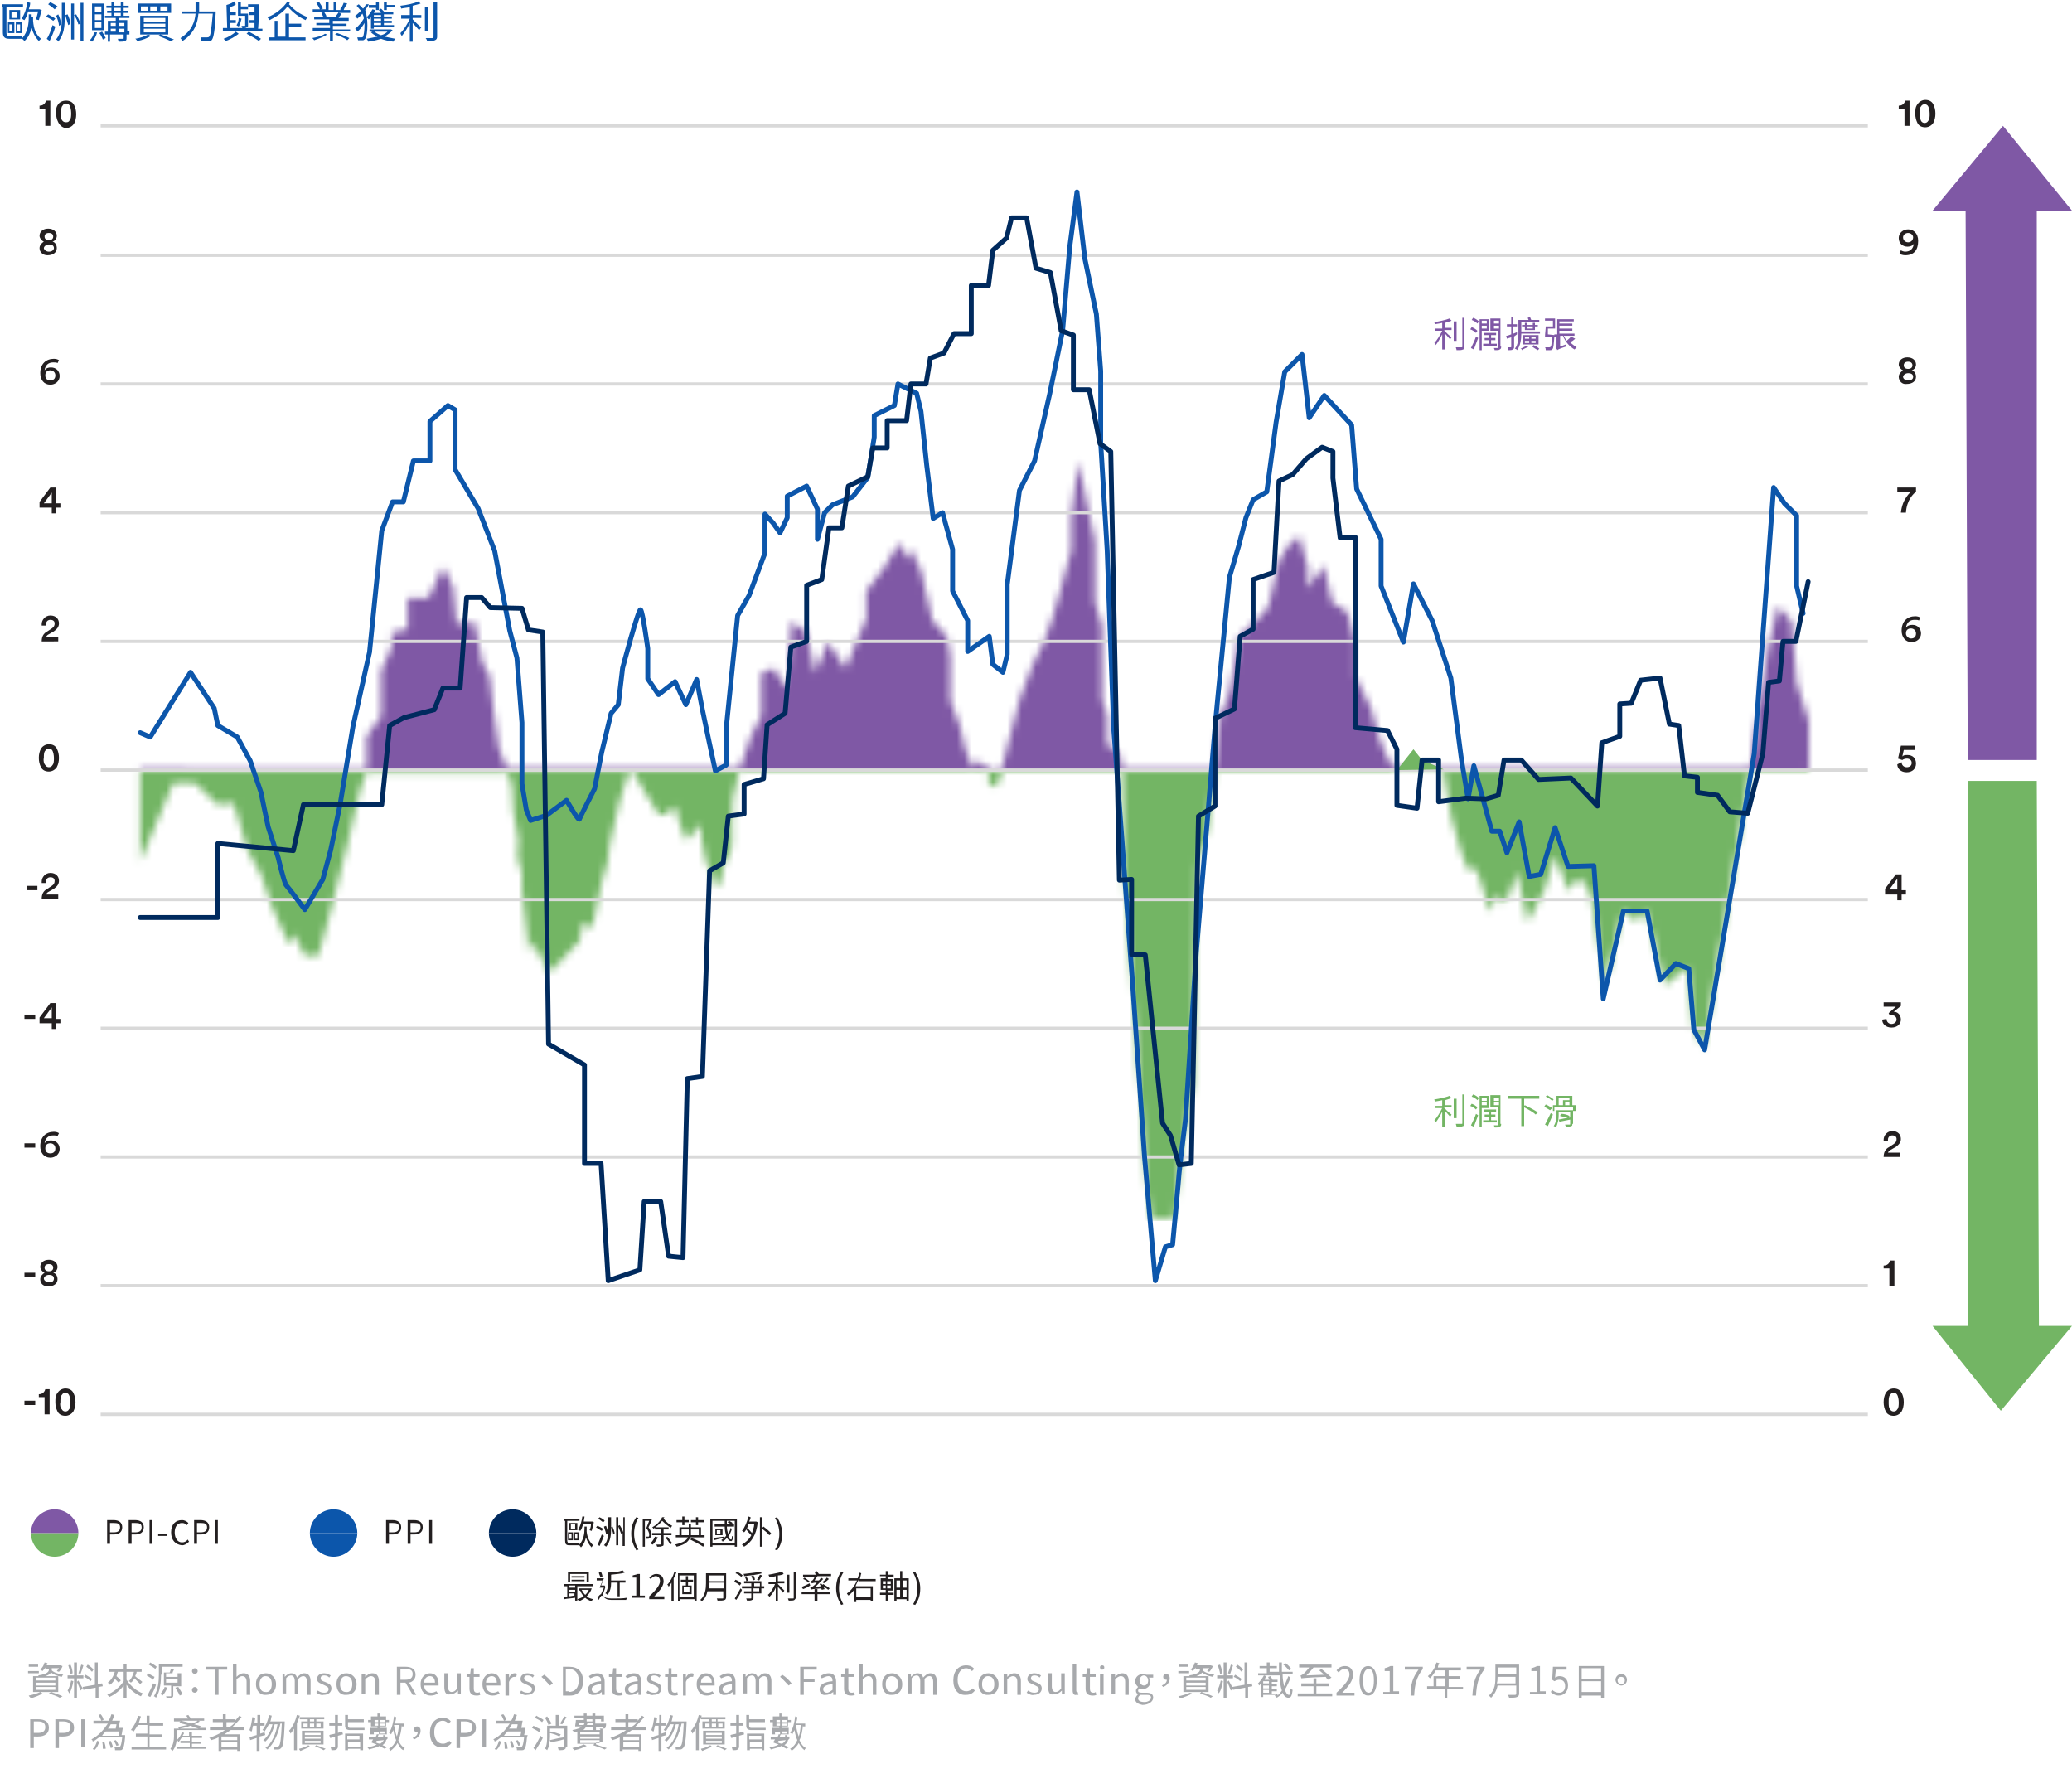 <?xml version="1.0" encoding="utf-8"?>
<!-- Generator: Adobe Illustrator 18.0.0, SVG Export Plug-In . SVG Version: 6.00 Build 0)  -->
<!DOCTYPE svg PUBLIC "-//W3C//DTD SVG 1.1//EN" "http://www.w3.org/Graphics/SVG/1.1/DTD/svg11.dtd">
<svg version="1.1" id="Layer_1" xmlns="http://www.w3.org/2000/svg" xmlns:xlink="http://www.w3.org/1999/xlink" x="0px" y="0px"
	 viewBox="0 0 288.2 248.7" enable-background="new 0 0 288.2 248.7" xml:space="preserve">
<g>
	<g>
		<g>
			<path fill="#0C56AB" d="M4.6,2.4c0,0.2,0,0.3,0,0.5C4.7,4.1,5,4.8,5.7,5.4C5.6,5.5,5.5,5.6,5.4,5.7c-0.5-0.5-0.8-1.1-1-1.8
				C4.2,4.5,4,5.2,3.4,5.7C3.3,5.6,3.2,5.5,3.1,5.4l0,0c-0.1,0-0.3,0-0.5,0H1.3c-0.6,0-0.9-0.2-0.9-0.9V1H0.3V0.6h2.9V1H0.9v3.6
				C0.9,4.9,1,5,1.3,5h1.3c0.2,0,0.4,0,0.5,0c0,0.1,0,0.2,0,0.3c0.8-0.9,0.9-2.1,0.9-2.9V2h0.4V2.4z M1.1,3.1H2v1.5H1.1V3.1z
				 M2.8,2.7H1.3V1.4h1.5V2.7z M1.3,4.3h0.4V3.4H1.3V4.3z M2.5,1.7H1.6v0.8h0.8V1.7z M3.1,4.6H2.2V3.1h0.9V4.6z M2.9,3.4H2.4v0.9
				h0.4V3.4z M3.9,1.6C3.8,2.1,3.6,2.5,3.4,2.8C3.3,2.8,3.1,2.6,3,2.6C3.4,2,3.7,1.2,3.8,0.3l0.4,0.1c0,0.3-0.1,0.6-0.2,0.9h1.4
				l0.1,0l0.3,0.1C5.7,1.8,5.5,2.5,5.4,2.8L5,2.7C5.1,2.4,5.2,2,5.3,1.6H3.9z"/>
			<path fill="#0C56AB" d="M7.4,2.9c-0.2-0.2-0.7-0.4-1-0.6l0.3-0.3c0.3,0.2,0.8,0.4,1,0.6L7.4,2.9z M6.5,5.4C6.8,5,7.1,4.2,7.3,3.5
				l0.4,0.2C7.5,4.4,7.2,5.1,6.9,5.7L6.5,5.4z M7.6,1.3C7.4,1.1,7,0.8,6.7,0.6l0.3-0.3c0.3,0.2,0.8,0.4,1,0.6L7.6,1.3z M8.6,0.4H9
				v2.1c0,1.2-0.1,2.3-0.9,3.3C8.1,5.7,7.9,5.5,7.8,5.5c0.7-0.9,0.8-1.9,0.8-3V0.4z M8.2,3.6c0-0.4-0.2-1-0.4-1.4L8.1,2
				c0.2,0.4,0.4,1,0.4,1.4L8.2,3.6z M9.4,2c0.2,0.4,0.4,1,0.4,1.3L9.5,3.5C9.4,3.1,9.2,2.6,9.1,2.1L9.4,2z M11.6,0.4v5.3h-0.4V3.3
				l-0.3,0.1c-0.1-0.4-0.3-0.9-0.6-1.3v3.4H9.9V0.5h0.4v1.6L10.6,2c0.2,0.4,0.5,0.9,0.6,1.3V0.4H11.6z"/>
			<path fill="#0C56AB" d="M13.5,4.5c-0.1,0.5-0.4,1-0.7,1.3c-0.1-0.1-0.2-0.2-0.3-0.2c0.3-0.3,0.5-0.7,0.6-1.1L13.5,4.5z M14.5,4.2
				h-1.7V0.5h1.7V4.2z M14.1,0.9h-0.9v0.8h0.9V0.9z M14.1,2h-0.9v0.8h0.9V2z M14.1,3.1h-0.9v0.8h0.9V3.1z M14.2,4.4
				c0.2,0.3,0.4,0.7,0.5,0.9l-0.4,0.2c-0.1-0.3-0.3-0.7-0.5-0.9L14.2,4.4z M18,4.8h-0.4v0.5c0,0.2,0,0.3-0.2,0.4
				c-0.2,0.1-0.4,0.1-0.9,0.1c0-0.1-0.1-0.3-0.1-0.4c0.3,0,0.6,0,0.7,0c0.1,0,0.1,0,0.1-0.1V4.8h-1.9v1H15v-1h-0.4V4.4H15V2.9h1.1
				V2.5h-1.5V2.2h0.9V1.8h-0.6V1.5h0.6V1.1h-0.7V0.8h0.7V0.3h0.4v0.5h0.9V0.3h0.4v0.5h0.7v0.3h-0.7v0.4h0.6v0.3h-0.6v0.4H18v0.3
				h-1.5v0.3h1.2v1.5H18V4.8z M15.4,3.2v0.4h0.7V3.2H15.4z M15.4,4.4h0.7V4h-0.7V4.4z M15.9,1.5h0.9V1.1h-0.9V1.5z M15.9,2.2h0.9
				V1.8h-0.9V2.2z M16.5,3.2v0.4h0.8V3.2H16.5z M17.3,4.4V4h-0.8v0.5H17.3z"/>
			<path fill="#0C56AB" d="M21,5c-0.5,0.3-1.2,0.6-1.9,0.7c-0.1-0.1-0.2-0.3-0.3-0.3c0.6-0.1,1.3-0.3,1.8-0.6L21,5z M23.8,0.5v1.3
				h-4.6V0.5H23.8z M23.4,2.2v2.6h-3.9V2.2H23.4z M19.6,1.5h1V0.9h-1V1.5z M20,3h3V2.5h-3V3z M20,3.7h3V3.3h-3V3.7z M20,4.5h3V4h-3
				V4.5z M20.9,1.5h1V0.9h-1V1.5z M22.3,4.8C23,5,23.7,5.3,24.2,5.5l-0.5,0.2c-0.4-0.2-1.1-0.5-1.7-0.7L22.3,4.8z M22.3,1.5h1V0.9
				h-1V1.5z"/>
			<path fill="#0C56AB" d="M30,1.6c0,0,0,0.2,0,0.2c-0.1,2.5-0.3,3.4-0.5,3.7c-0.1,0.2-0.3,0.2-0.5,0.2c-0.2,0-0.6,0-1,0
				c0-0.1-0.1-0.3-0.1-0.5c0.4,0,0.8,0,0.9,0c0.1,0,0.2,0,0.3-0.1c0.2-0.2,0.3-1,0.5-3.2h-2c-0.1,1.2-0.5,2.7-2.2,3.8
				c-0.1-0.1-0.2-0.3-0.3-0.4c1.6-1,2-2.3,2.1-3.4h-1.9V1.6h1.9c0-0.1,0-0.2,0-0.3v-1h0.5v1c0,0.1,0,0.2,0,0.3H30z"/>
			<path fill="#0C56AB" d="M36.5,3.9v0.4H31V3.9h0.6l-0.1-3.2c0.4-0.1,0.8-0.3,1.1-0.5l0.2,0.4C32.6,0.8,32.3,0.9,32,1l0,0.7h0.8
				v0.4H32l0,0.7h0.8v0.4H32l0,0.7h3.4c0-0.2,0-0.5,0-0.7h-0.8V2.8h0.8c0-0.2,0-0.5,0-0.7h-0.8V1.7h0.8c0-0.3,0-0.5,0-0.7h-0.9V0.6
				H36c0,1,0,2.5-0.1,3.4H36.5z M33.2,4.7c-0.5,0.4-1.2,0.8-1.8,1c-0.1-0.1-0.2-0.2-0.3-0.3c0.6-0.2,1.3-0.6,1.7-1L33.2,4.7z
				 M33.6,2.6c-0.1,0.4-0.2,0.8-0.4,1.1c-0.1-0.1-0.2-0.1-0.3-0.2c0.2-0.3,0.3-0.6,0.3-1L33.6,2.6z M34.1,2.2h-1V0.3h0.4v0.6h1v0.4
				h-1v0.6h0.8v0h0.2v1.6c0,0.2,0,0.3-0.2,0.3c-0.1,0.1-0.3,0.1-0.6,0.1c0-0.1-0.1-0.2-0.1-0.3c0.2,0,0.4,0,0.4,0
				c0.1,0,0.1,0,0.1-0.1V2.2z M34.6,4.4c0.6,0.3,1.3,0.7,1.7,1L36,5.7c-0.4-0.3-1.1-0.7-1.7-1L34.6,4.4z"/>
			<path fill="#0C56AB" d="M40.3,0.4c0,0.1-0.1,0.1-0.1,0.2c0.8,0.9,1.6,1.4,2.6,1.8c-0.1,0.1-0.2,0.2-0.3,0.4
				c-0.9-0.4-1.7-1-2.5-1.9c-0.6,0.8-1.5,1.4-2.5,1.9c-0.1-0.1-0.2-0.3-0.3-0.4c1.1-0.4,2.2-1.3,2.8-2.2L40.3,0.4z M40.2,5.2h2.3
				v0.4h-5.1V5.2h0.8V2.9h0.4v2.2h1.1V1.9h0.5v1.4h1.7v0.4h-1.7V5.2z"/>
			<path fill="#0C56AB" d="M45.5,4.8c-0.4,0.3-1.2,0.6-1.8,0.8c-0.1-0.1-0.2-0.3-0.3-0.3c0.6-0.1,1.4-0.3,1.8-0.6L45.5,4.8z
				 M48.7,3.9v0.4h-2.4v1.4h-0.4V4.3h-2.4V3.9h2.4V3.5H44V3.2h1.8V2.7h-2.1V2.4H45c-0.1-0.2-0.2-0.4-0.3-0.6L45,1.7h-1.5V1.3h1
				c-0.1-0.2-0.3-0.6-0.5-0.9l0.4-0.1c0.2,0.3,0.4,0.6,0.5,0.9l-0.3,0.1h0.7V0.3h0.4v1.1h0.7V0.3h0.4v1.1h0.7l-0.2-0.1
				c0.2-0.2,0.4-0.6,0.5-0.9l0.5,0.1c-0.2,0.3-0.4,0.6-0.5,0.9h0.9v0.4h-1.6l0.4,0.1c-0.1,0.2-0.3,0.4-0.4,0.6h1.4v0.4h-2.2v0.4h1.9
				v0.3h-1.9v0.5H48.7z M45.1,1.7c0.1,0.2,0.3,0.4,0.3,0.6l-0.2,0.1h1.7l-0.2-0.1c0.1-0.2,0.3-0.4,0.4-0.6H45.1z M46.9,4.6
				c0.6,0.2,1.3,0.5,1.7,0.7l-0.3,0.3C48,5.3,47.2,5,46.6,4.8L46.9,4.6z"/>
			<path fill="#0C56AB" d="M51.3,0.6c-0.1,0.3-0.3,0.5-0.5,0.8C51,2,51.1,2.8,51.1,3.5c0,0.9-0.1,1.6-0.3,1.9
				c-0.1,0.1-0.2,0.2-0.3,0.2c-0.2,0-0.4,0-0.7,0c0-0.1-0.1-0.3-0.1-0.4c0.3,0,0.5,0,0.6,0c0.1,0,0.1,0,0.2-0.1
				c0.1-0.2,0.2-0.9,0.2-1.6c0-0.1,0-0.2,0-0.3c-0.3,0.5-0.6,0.9-1,1.2c0-0.1-0.2-0.3-0.3-0.4c0.4-0.3,0.9-0.9,1.2-1.4
				c0-0.3-0.1-0.5-0.2-0.7c-0.2,0.3-0.5,0.5-0.7,0.7c-0.1-0.1-0.2-0.3-0.3-0.4c0.3-0.2,0.5-0.4,0.8-0.7c-0.2-0.2-0.4-0.5-0.6-0.7
				l0.3-0.2c0.2,0.2,0.4,0.4,0.6,0.6c0.2-0.2,0.3-0.4,0.4-0.6L51.3,0.6z M54.6,4.2c-0.3,0.4-0.7,0.6-1.1,0.9c0.5,0.1,1,0.2,1.5,0.3
				c-0.1,0.1-0.2,0.2-0.3,0.4c-0.6-0.1-1.2-0.2-1.7-0.4c-0.6,0.2-1.2,0.3-1.8,0.4c0-0.1-0.1-0.3-0.2-0.4c0.5-0.1,1-0.2,1.5-0.3
				c-0.4-0.2-0.7-0.4-0.9-0.6l0.2-0.1h-0.4V4.1h2.9l0.1,0L54.6,4.2z M52.3,1.1h-1V0.7h1V0.3h0.4v1.1L53,1.2c0.2,0.2,0.4,0.4,0.5,0.5
				h1.2v0.3h-1.3v0.3h1.1v0.3h-1.1v0.3h1.1v0.3h-1.1v0.3h1.4v0.3H52v0.2h-0.4V2.4c-0.1,0.1-0.2,0.2-0.3,0.3
				c-0.1-0.1-0.2-0.2-0.3-0.3c0.3-0.3,0.6-0.7,0.8-1.1l0.4,0.1c-0.1,0.1-0.1,0.2-0.2,0.4H53c-0.1-0.1-0.2-0.3-0.3-0.4v0h-0.4V1.1z
				 M53,2.1h-1v0.3h1V2.1z M53,2.6h-1v0.3h1V2.6z M53,3.2h-1v0.3h1V3.2z M52.1,4.4c0.2,0.2,0.6,0.4,0.9,0.5c0.4-0.1,0.7-0.3,0.9-0.5
				H52.1z M53.8,1.4h-0.4V0.3h0.4v0.4h1.1V1h-1.1V1.4z"/>
			<path fill="#0C56AB" d="M57.4,2.1h1.2v0.4h-1.2v0.2c0.3,0.3,1,1,1.2,1.1l-0.3,0.4c-0.2-0.2-0.6-0.7-0.9-1v2.6H57V3.2
				c-0.3,0.7-0.7,1.3-1.1,1.8c-0.1-0.1-0.2-0.3-0.2-0.4c0.5-0.5,1-1.3,1.3-2h-1.2V2.1H57V1c-0.4,0.1-0.8,0.1-1.2,0.2
				c0-0.1-0.1-0.3-0.1-0.4c0.9-0.1,1.9-0.3,2.5-0.6l0.3,0.3c-0.3,0.1-0.7,0.2-1.1,0.3V2.1z M59.5,4.3h-0.4V1h0.4V4.3z M60.8,0.3v4.8
				c0,0.3-0.1,0.4-0.3,0.5c-0.2,0.1-0.5,0.1-1.1,0.1c0-0.1-0.1-0.3-0.2-0.4c0.4,0,0.8,0,0.9,0c0.1,0,0.2,0,0.2-0.2V0.3H60.8z"/>
		</g>
	</g>
	<g>
		<defs>
			<filter id="Adobe_OpacityMaskFilter" filterUnits="userSpaceOnUse" x="13.6" y="44.3" width="242.7" height="125.5">
				<feColorMatrix  type="matrix" values="1 0 0 0 0  0 1 0 0 0  0 0 1 0 0  0 0 0 1 0"/>
			</filter>
		</defs>
		<mask maskUnits="userSpaceOnUse" x="13.6" y="44.3" width="242.7" height="125.5" id="SVGID_1_">
			<g filter="url(#Adobe_OpacityMaskFilter)">
				<g>
					<path fill="#FFFFFF" d="M160.2,173.9c0,0,0.1-0.1,0.1-0.2C160.2,173.8,160.1,174,160.2,173.9z"/>
					<path fill="#FFFFFF" d="M249.9,94.9l-0.7-8.5l-1.9-2.1l-1.4,6l-2.5,16.6h-49.2l-1.1-1.2l-1.2-2.9l-1.2-4.3l-2.2-4.4v-4.8
						l-1.1-4.2l-2.1-1.3l-1.2-5.2l-2.2,3.2v-2.9l-1.2-4.4l-1.6,1.5l-1.2,2l-1.5,6.4l-1.1,1.3l-3,2.9l-0.2,1.9c0,0-0.9,3.7-0.9,4.7
						c0,1.1-1.4,4.1-1.4,4.1L169,107h-12.9l-0.4-2.3l-1.7-1.1v-4.2l-0.7-2.1V87.1l-1-3.4v-8.4l-1.1-5.2l-1.2-6l-1,7.8v4.6l-1.7,6.3
						l-1,3.4l-1.1,3.1l-1.5,3l-1.8,4.7l-1.7,6.5l-0.9,3.6h-2v-0.6l-1.2-0.6c0,0-0.6,0.5-0.7,0.8c-0.1,0.3-1.1-2.4-1.1-2.4l-0.8-3.4
						l-1.3-3.5v-6.1l-0.5-2.8l-2-2.2l-1.6-7l-1.5-3.1l-0.7,1.6l-0.8-2.4l-2.1,3.5l-2.5,3.3v3.8l-1.8,4.3l-1.1,2.7l-2.4-3.8l-1.8,4.4
						l-1.2-5.6l-2.1-1.6c0,0-0.6,8.9-0.6,9.2c0,0.3-1.1-1.4-1.1-1.4l-0.7-1.3l-1.8,0.7v3.8v2.1l-1.4,2.8l-1.6,4.6H70.5l-1.1-2.8
						l-0.7-4.9l-0.6-5.2l-1-1.8L66,86.5l-2.5,0.3L63,81.6l-1.4-2.8l-2,4.4h-2.9v4.3l-2.2,0.5v2L53,93.3v6.3l-2,2.8v4.6H19.5v0.2v0.1
						v12.5l4.6-10.9h3l3.2,3l2.2-0.2l2,6.7l1.8,3.2l1.5,4.4l2.4,5.4l0.6-1.5l1.6,3h1.9l1.9-7l1.6-6.4l0.5-1.9l1.7-7.4l0.9-2.8h19.7
						l0.6,1.9l0.2,3.6l0.7,3.8c0,0-0.1,2.1-0.1,2.5s0.6,2.1,0.6,2.1v2.4c0,0,0.4,3.9,0.5,4.4c0.1,0.5,0.5,4.7,0.5,4.7l0.5-1.9
						l2.3,4.4l2-2.1l2.2-2.3l0.4-2.5l1.4,0.6l0.8-3.9l0.6-2.8l0.7-2.3l0.3-2.5l1.4-6.1l1.3-4.1H88l1.9,3.2l1,1.6
						c0,0,0.5,1.4,1.5,1.3l1.5-1.3c0,0,0.5,1.8,0.6,2.3c0.1,0.5,0.8,2,0.9,2.4c0.1,0.4,1.9-2.2,1.9-2.2s0.6,4.4,0.8,4.8
						c0.2,0.3,1.2,3.7,1.4,4c0.2,0.3,0.7-0.6,0.8-1.1c0.1-0.4,0.5-3.1,1.1-3.5c0.6-0.4,0.4-3.9,0.4-3.9l0.1-3.7l0.4-1.7l0.5-2.2
						h34.7v1.6l1.1,0.6l0.8-2.2h16.7l0.2,13.8l0.4,5.4c0,0,0.6,8.5,0.7,9c0,0.5,2.1,29,2.1,29.4c0,0.3,1,7.4,0.9,8.9
						c0.4-0.8,1.7-2.9,1.7-2.9l1.2-0.7c0,0,0.2-2.6,0.3-3.1c0-0.4,0.5-5,0.5-5l1.9-11.5l0.2-12.1c0,0,0.3-17.9,0.3-18.2
						c0-0.3,1.5-5,1.5-5l0.9-8h31.9l1.1,6.5l1.3,4.6c0,0,0.8,2.2,1,2.5c0.1,0.3,1-0.3,1.2,0c0.2,0.3,1.8,5.9,1.8,5.9l1.1-2.3
						l1.2,1.1l1.5-4.4l1.5,7.1l2.4-4.7l1.4-4.6l1.9,4.9c0,0,1.5-2.1,1.6-1.8c0.1,0.3,1.4,2.1,1.4,2.1l2.1,12.8l2.4-10.4l1.9,1.5
						l1.4-1.5l2.6,10.4l3.2-2.5l0.7,8.5l1.5,2.8l1.7-10.5l4.7-28h8.2v-0.1V107v-6.7L249.9,94.9z"/>
				</g>
			</g>
		</mask>
		<g mask="url(#SVGID_1_)">
			<g>
				<rect x="13.6" y="44.3" fill="#7F58A5" width="242.7" height="62.8"/>
				<rect x="13.6" y="107" fill="#73B564" width="242.7" height="62.8"/>
			</g>
		</g>
		<line fill="none" stroke="#D9D9D9" stroke-width="0.452" stroke-miterlimit="10" x1="14" y1="17.5" x2="259.8" y2="17.5"/>
		<line fill="none" stroke="#D9D9D9" stroke-width="0.452" stroke-miterlimit="10" x1="14" y1="35.5" x2="259.8" y2="35.5"/>
		<line fill="none" stroke="#D9D9D9" stroke-width="0.452" stroke-miterlimit="10" x1="14" y1="53.4" x2="259.8" y2="53.4"/>
		<line fill="none" stroke="#D9D9D9" stroke-width="0.452" stroke-miterlimit="10" x1="14" y1="71.3" x2="259.8" y2="71.3"/>
		<line fill="none" stroke="#D9D9D9" stroke-width="0.452" stroke-miterlimit="10" x1="14" y1="89.2" x2="259.8" y2="89.2"/>
		<line fill="none" stroke="#D9D9D9" stroke-width="0.452" stroke-miterlimit="10" x1="14" y1="107.1" x2="259.8" y2="107.1"/>
		<line fill="none" stroke="#D9D9D9" stroke-width="0.452" stroke-miterlimit="10" x1="14" y1="125.1" x2="259.8" y2="125.1"/>
		<line fill="none" stroke="#D9D9D9" stroke-width="0.452" stroke-miterlimit="10" x1="14" y1="143" x2="259.8" y2="143"/>
		<line fill="none" stroke="#D9D9D9" stroke-width="0.452" stroke-miterlimit="10" x1="14" y1="160.9" x2="259.8" y2="160.9"/>
		<line fill="none" stroke="#D9D9D9" stroke-width="0.452" stroke-miterlimit="10" x1="14" y1="178.8" x2="259.8" y2="178.8"/>
		<line fill="none" stroke="#D9D9D9" stroke-width="0.452" stroke-miterlimit="10" x1="14" y1="196.7" x2="259.8" y2="196.7"/>
		<g>
			<g>
				<path fill="#231F20" d="M14.9,211.4h0.9c0.7,0,1.2,0.3,1.2,1c0,0.7-0.5,1-1.2,1h-0.5v1.3h-0.4V211.4z M15.8,213.1
					c0.6,0,0.9-0.2,0.9-0.7c0-0.5-0.3-0.6-0.9-0.6h-0.5v1.3H15.8z"/>
				<path fill="#231F20" d="M17.9,211.4h0.9c0.7,0,1.2,0.3,1.2,1c0,0.7-0.5,1-1.2,1h-0.5v1.3h-0.4V211.4z M18.8,213.1
					c0.6,0,0.9-0.2,0.9-0.7c0-0.5-0.3-0.6-0.9-0.6h-0.5v1.3H18.8z"/>
				<path fill="#231F20" d="M20.8,211.4h0.4v3.3h-0.4V211.4z"/>
				<path fill="#231F20" d="M22,213.3h1.2v0.3H22V213.3z"/>
				<path fill="#231F20" d="M23.8,213.1c0-1.1,0.6-1.7,1.5-1.7c0.4,0,0.7,0.2,0.9,0.4l-0.2,0.3c-0.2-0.2-0.4-0.3-0.7-0.3
					c-0.6,0-1,0.5-1,1.3c0,0.8,0.4,1.4,1,1.4c0.3,0,0.6-0.1,0.8-0.4l0.2,0.3c-0.3,0.3-0.6,0.5-1,0.5
					C24.4,214.8,23.8,214.2,23.8,213.1z"/>
				<path fill="#231F20" d="M27,211.4h0.9c0.7,0,1.2,0.3,1.2,1c0,0.7-0.5,1-1.2,1h-0.5v1.3H27V211.4z M27.9,213.1
					c0.6,0,0.9-0.2,0.9-0.7c0-0.5-0.3-0.6-0.9-0.6h-0.5v1.3H27.9z"/>
				<path fill="#231F20" d="M29.9,211.4h0.4v3.3h-0.4V211.4z"/>
			</g>
			<path fill="#73B564" d="M10.9,213.2c0,1.8-1.5,3.3-3.3,3.3s-3.3-1.5-3.3-3.3"/>
			<path fill="#7F58A5" d="M4.3,213.2c0-1.8,1.5-3.3,3.3-3.3s3.3,1.5,3.3,3.3"/>
		</g>
		<g>
			<g>
				<path fill="#231F20" d="M53.7,211.4h0.9c0.7,0,1.2,0.3,1.2,1c0,0.7-0.5,1-1.2,1h-0.5v1.3h-0.4V211.4z M54.6,213.1
					c0.6,0,0.9-0.2,0.9-0.7c0-0.5-0.3-0.6-0.9-0.6h-0.5v1.3H54.6z"/>
				<path fill="#231F20" d="M56.7,211.4h0.9c0.7,0,1.2,0.3,1.2,1c0,0.7-0.5,1-1.2,1h-0.5v1.3h-0.4V211.4z M57.6,213.1
					c0.6,0,0.9-0.2,0.9-0.7c0-0.5-0.3-0.6-0.9-0.6h-0.5v1.3H57.6z"/>
				<path fill="#231F20" d="M59.7,211.4h0.4v3.3h-0.4V211.4z"/>
			</g>
			<path fill="#0C56AB" d="M49.7,213.2c0,1.8-1.5,3.3-3.3,3.3s-3.3-1.5-3.3-3.3"/>
			<path fill="#0C56AB" d="M43.1,213.2c0-1.8,1.5-3.3,3.3-3.3s3.3,1.5,3.3,3.3"/>
		</g>
		<g>
			<g>
				<path fill="#231F20" d="M81.6,212.6c0,0.1,0,0.2,0,0.4c0.1,0.9,0.4,1.4,0.9,1.9c-0.1,0.1-0.2,0.2-0.2,0.3
					c-0.4-0.4-0.6-0.8-0.8-1.4c-0.1,0.5-0.3,1-0.7,1.4c0-0.1-0.2-0.2-0.2-0.3l0,0c-0.1,0-0.2,0-0.4,0h-1c-0.5,0-0.6-0.2-0.6-0.7
					v-2.7h-0.2v-0.3h2.2v0.3h-1.7v2.7c0,0.3,0.1,0.4,0.3,0.4h1c0.1,0,0.3,0,0.4,0c0,0.1,0,0.1,0,0.2c0.6-0.7,0.7-1.6,0.7-2.2v-0.3
					h0.3V212.6z M79,213.1h0.7v1.1H79V213.1z M80.3,212.8h-1.2v-1h1.2V212.8z M79.2,214h0.3v-0.7h-0.3V214z M80,212h-0.6v0.6H80V212
					z M80.5,214.2h-0.7v-1.1h0.7V214.2z M80.3,213.3H80v0.7h0.3V213.3z M81.1,212c-0.1,0.3-0.2,0.7-0.4,0.9
					c-0.1-0.1-0.2-0.1-0.3-0.2c0.3-0.4,0.5-1.1,0.6-1.8l0.3,0c0,0.2-0.1,0.5-0.1,0.7h1.1l0.1,0l0.2,0.1c-0.1,0.4-0.2,0.9-0.3,1.2
					l-0.3-0.1c0.1-0.2,0.2-0.5,0.2-0.8H81.1z"/>
				<path fill="#231F20" d="M83.7,212.9c-0.2-0.1-0.5-0.3-0.8-0.5l0.2-0.2c0.3,0.1,0.6,0.3,0.8,0.4L83.7,212.9z M83.1,214.8
					c0.2-0.3,0.4-0.9,0.6-1.4l0.3,0.2c-0.2,0.5-0.4,1-0.6,1.4L83.1,214.8z M83.9,211.7c-0.2-0.1-0.5-0.4-0.7-0.5l0.2-0.2
					c0.2,0.1,0.6,0.3,0.7,0.5L83.9,211.7z M84.6,211H85v1.6c0,0.9-0.1,1.8-0.7,2.5c-0.1-0.1-0.2-0.2-0.3-0.2
					c0.6-0.6,0.6-1.5,0.6-2.3V211z M84.3,213.4c0-0.3-0.2-0.7-0.3-1.1l0.3-0.1c0.1,0.3,0.3,0.8,0.3,1.1L84.3,213.4z M85.2,212.3
					c0.1,0.3,0.3,0.7,0.3,1l-0.2,0.1c0-0.3-0.2-0.7-0.3-1L85.2,212.3z M86.9,211v4h-0.3v-1.8l-0.2,0.1c-0.1-0.3-0.3-0.7-0.4-1v2.6
					h-0.3v-3.9h0.3v1.2l0.2-0.1c0.2,0.3,0.4,0.7,0.5,1V211H86.9z"/>
				<path fill="#231F20" d="M87.8,213.3c0-0.9,0.2-1.6,0.7-2.3l0.3,0.1c-0.4,0.6-0.6,1.4-0.6,2.2s0.2,1.5,0.6,2.2l-0.3,0.1
					C88.1,214.9,87.8,214.2,87.8,213.3z"/>
				<path fill="#231F20" d="M90.7,211.2c-0.1,0.4-0.3,0.8-0.5,1.2c0.3,0.4,0.4,0.7,0.4,1c0,0.2-0.1,0.4-0.2,0.5
					c-0.1,0-0.2,0.1-0.2,0.1c-0.1,0-0.2,0-0.3,0c0-0.1,0-0.2-0.1-0.3c0.1,0,0.2,0,0.3,0c0.1,0,0.1,0,0.1,0c0.1,0,0.1-0.2,0.1-0.3
					c0-0.2-0.1-0.5-0.4-0.9c0.1-0.3,0.3-0.7,0.4-1h-0.6v3.6h-0.3v-3.9h1l0,0L90.7,211.2z M91.5,213.8c-0.2,0.4-0.4,0.7-0.7,1
					c-0.1,0-0.2-0.1-0.3-0.2c0.2-0.2,0.5-0.6,0.6-0.9L91.5,213.8z M92.4,211c0,0.1-0.1,0.1-0.1,0.2c0.4,0.5,0.8,0.8,1.2,1
					c-0.1,0.1-0.2,0.2-0.2,0.3c-0.4-0.3-0.8-0.6-1.2-1c-0.3,0.4-0.8,0.8-1.2,1.1c-0.1-0.1-0.1-0.2-0.2-0.2c0.6-0.3,1.1-0.8,1.4-1.4
					L92.4,211z M92.3,213.5v1.2c0,0.2,0,0.3-0.2,0.3c-0.1,0.1-0.3,0.1-0.7,0.1c0-0.1-0.1-0.2-0.1-0.3c0.3,0,0.5,0,0.5,0
					c0.1,0,0.1,0,0.1-0.1v-1.2h-1.2v-0.3h1.2v-0.5h-0.8v-0.3H93v0.3h-0.7v0.5h1.1v0.3H92.3z M92.8,213.7c0.3,0.3,0.5,0.7,0.7,0.9
					l-0.3,0.2c-0.1-0.3-0.4-0.7-0.6-0.9L92.8,213.7z"/>
				<path fill="#231F20" d="M98,213.5v0.3h-2c-0.2,0.5-0.6,1-1.9,1.3c0-0.1-0.1-0.2-0.2-0.3c1.2-0.3,1.6-0.6,1.8-1H94v-0.3h0.5v-1.1
					h1.3v-0.4h0.3v0.4h1.4v1.1H98z M94.9,211.7h-0.8v-0.3h0.8v-0.5h0.3v0.5h0.6v0.3h-0.6v0.4h-0.3V211.7z M95.8,213.5
					c0-0.1,0-0.2,0-0.3v-0.5h-1v0.8H95.8z M96.2,213.9c0.6,0.2,1.4,0.6,1.8,0.9l-0.2,0.3c-0.4-0.3-1.2-0.7-1.8-1L96.2,213.9z
					 M96.8,211.7h-0.7v-0.3h0.7v-0.4h0.3v0.4h0.8v0.3h-0.8v0.4h-0.3V211.7z M96.1,213.2c0,0.1,0,0.2,0,0.3h1.1v-0.8h-1.1V213.2z"/>
				<path fill="#231F20" d="M102.5,211.2v3.9h-0.3v-0.2h-3.1v0.2h-0.3v-3.9H102.5z M102.2,214.6v-3.1h-3.1v3.1H102.2z M100.6,213.9
					c-0.5,0.1-1,0.2-1.3,0.3l0-0.3c0.3-0.1,0.8-0.1,1.4-0.2L100.6,213.9z M101.8,212.6c-0.1,0.4-0.3,0.8-0.5,1.1
					c0.1,0.2,0.2,0.4,0.4,0.4c0.1,0,0.1-0.2,0.1-0.5c0.1,0.1,0.2,0.1,0.2,0.1c-0.1,0.5-0.2,0.7-0.4,0.6c-0.2,0-0.3-0.2-0.5-0.4
					c-0.2,0.2-0.4,0.4-0.6,0.5c0-0.1-0.1-0.2-0.2-0.2c0.3-0.2,0.5-0.4,0.7-0.6c-0.1-0.4-0.2-0.8-0.2-1.3h-1.4v-0.3h1.4
					c0-0.2,0-0.3,0-0.5h0.3c0,0.2,0,0.3,0,0.5h1v0.3h-1c0,0.4,0.1,0.8,0.2,1c0.1-0.2,0.3-0.5,0.3-0.8L101.8,212.6z M100.5,212.6v0.9
					h-1v-0.9H100.5z M100.2,212.8h-0.5v0.5h0.5V212.8z M101.7,212c-0.1-0.1-0.3-0.2-0.5-0.3l0.2-0.2c0.2,0.1,0.4,0.2,0.5,0.3
					L101.7,212z"/>
				<path fill="#231F20" d="M105.2,211.6l0.2,0.1c-0.2,1.8-0.9,2.8-1.9,3.4c-0.1-0.1-0.2-0.2-0.3-0.3c0.5-0.3,1-0.7,1.3-1.3
					c-0.2-0.2-0.5-0.5-0.7-0.8c-0.1,0.2-0.2,0.3-0.3,0.4c-0.1-0.1-0.2-0.2-0.3-0.2c0.4-0.5,0.7-1.2,0.9-2l0.3,0.1
					c0,0.2-0.1,0.4-0.2,0.6L105.2,211.6L105.2,211.6z M104.1,212c-0.1,0.2-0.1,0.4-0.2,0.5c0.3,0.2,0.5,0.5,0.7,0.7
					c0.1-0.4,0.3-0.8,0.3-1.2H104.1z M106.2,212.3c0.4,0.3,0.9,0.7,1.1,1l-0.3,0.2c-0.2-0.3-0.6-0.6-1-0.9v2.5h-0.3v-4.1h0.3v1.5
					L106.2,212.3z"/>
				<path fill="#231F20" d="M107.8,215.5c0.4-0.6,0.6-1.4,0.6-2.2s-0.2-1.5-0.6-2.2l0.3-0.1c0.4,0.7,0.7,1.4,0.7,2.3
					c0,0.9-0.2,1.6-0.7,2.3L107.8,215.5z"/>
				<path fill="#231F20" d="M80.3,220.5v2.1H80v-0.4c-0.6,0.1-1.1,0.1-1.5,0.2l0-0.3c0.1,0,0.3,0,0.4,0v-1.5h-0.4v-0.3h4v0.3H80.3z
					 M79.3,220H79v-1.4h2.9v1.4h-0.3v-1.1h-2.3V220z M80,220.5h-0.8v0.3H80V220.5z M80,221.1h-0.8v0.3H80V221.1z M79.1,222
					c0.3,0,0.5-0.1,0.8-0.1v-0.3h-0.8V222z M81.3,219.4h-1.8v-0.2h1.8V219.4z M79.5,219.9v-0.2h1.8v0.2H79.5z M82.3,220.9
					c-0.1,0.4-0.4,0.8-0.7,1.1c0.2,0.2,0.5,0.3,0.9,0.4c-0.1,0.1-0.2,0.2-0.2,0.3c-0.3-0.1-0.7-0.3-0.9-0.5
					c-0.3,0.2-0.6,0.4-0.9,0.5c0-0.1-0.1-0.2-0.2-0.3c0.3-0.1,0.6-0.2,0.9-0.4c-0.2-0.2-0.4-0.5-0.5-0.8l0.1,0h-0.3v-0.3H82l0.1,0
					L82.3,220.9z M80.9,221.1c0.1,0.2,0.3,0.5,0.5,0.7c0.2-0.2,0.4-0.4,0.5-0.7H80.9z"/>
				<path fill="#231F20" d="M84.2,220.7c-0.1,0.4-0.3,0.9-0.4,1.2c0.1,0.1,0.2,0.1,0.3,0.2c0.3,0.2,0.7,0.2,1.3,0.2
					c0.6,0,1.3,0,1.8-0.1c0,0.1-0.1,0.2-0.1,0.3c-0.3,0-1.2,0-1.7,0c-0.6,0-1,0-1.3-0.3c-0.2-0.1-0.3-0.3-0.4-0.3
					c-0.1,0-0.3,0.3-0.4,0.6l-0.2-0.3c0.2-0.3,0.4-0.5,0.5-0.5c0.1-0.3,0.3-0.6,0.4-0.9h-0.6c0.1-0.3,0.3-0.6,0.4-1H83v-0.3h1
					c-0.1,0.3-0.3,0.7-0.4,1H84l0.1,0L84.2,220.7z M83.5,219.4c0-0.2-0.2-0.5-0.2-0.7l0.3-0.1c0.1,0.2,0.2,0.5,0.2,0.7L83.5,219.4z
					 M85,220.1c0,0.6-0.1,1.2-0.5,1.7c-0.1-0.1-0.2-0.2-0.3-0.2c0.4-0.6,0.4-1.3,0.4-1.9v-1c0.7,0,1.5-0.1,2-0.3l0.3,0.3
					c-0.5,0.2-1.2,0.2-1.9,0.3v0.7v0.1h2v0.3h-0.8v1.9h-0.3v-1.9H85z"/>
				<path fill="#231F20" d="M87.8,221.9h0.7v-2.5H88v-0.3c0.3-0.1,0.5-0.1,0.7-0.2H89v3h0.7v0.3h-1.8V221.9z"/>
				<path fill="#231F20" d="M90.3,222c1-0.9,1.5-1.6,1.5-2.1c0-0.4-0.2-0.7-0.6-0.7c-0.3,0-0.5,0.2-0.7,0.4l-0.2-0.2
					c0.3-0.3,0.6-0.5,1-0.5c0.6,0,1,0.4,1,1c0,0.7-0.5,1.3-1.3,2.1c0.2,0,0.4,0,0.5,0h0.9v0.4h-2.1V222z"/>
				<path fill="#231F20" d="M94.1,218.6c-0.1,0.3-0.2,0.6-0.4,0.9v3.2h-0.3v-2.6c-0.1,0.2-0.3,0.4-0.4,0.6c0-0.1-0.1-0.3-0.2-0.3
					c0.4-0.4,0.8-1.1,1-1.8L94.1,218.6z M96.9,218.8v3.8h-0.3v-0.2h-2v0.3h-0.3v-3.9H96.9z M96.5,222.1v-3h-2v3H96.5z M95.7,220v0.5
					h0.5v1.2h-1.3v-1.2h0.5V220h-0.7v-0.3h0.7v-0.5h0.3v0.5h0.7v0.3H95.7z M95.9,220.7h-0.8v0.7h0.8V220.7z"/>
				<path fill="#231F20" d="M101,222.1c0,0.2-0.1,0.4-0.2,0.4c-0.2,0.1-0.5,0.1-1,0.1c0-0.1-0.1-0.3-0.1-0.3c0.4,0,0.7,0,0.8,0
					c0.1,0,0.1,0,0.1-0.1v-0.9h-2.2c-0.1,0.5-0.3,1-0.8,1.4c0-0.1-0.2-0.2-0.2-0.2c0.7-0.6,0.8-1.6,0.8-2.3v-1.4h2.8V222.1z
					 M100.7,220.9v-0.8h-2.1c0,0.2,0,0.5,0,0.8H100.7z M98.6,219.1v0.8h2.1v-0.8H98.6z"/>
				<path fill="#231F20" d="M102.9,220.5c-0.2-0.2-0.5-0.4-0.8-0.5l0.2-0.3c0.3,0.1,0.6,0.3,0.8,0.5L102.9,220.5z M102.2,222.3
					c0.2-0.3,0.5-0.9,0.8-1.4l0.2,0.2c-0.2,0.5-0.5,1-0.8,1.4L102.2,222.3z M103.1,219.3c-0.2-0.2-0.5-0.4-0.8-0.5l0.2-0.2
					c0.3,0.1,0.6,0.3,0.8,0.5L103.1,219.3z M106.3,220.9h-0.4v0.7h-1.1v0.6c0,0.2,0,0.3-0.2,0.3c-0.1,0.1-0.4,0.1-0.7,0.1
					c0-0.1-0.1-0.2-0.1-0.3c0.3,0,0.5,0,0.6,0c0.1,0,0.1,0,0.1-0.1v-0.6h-1v-0.3h1v-0.4h-1.3v-0.3h1.3v-0.4h-1v-0.3h2.4v0.7h0.4
					V220.9z M106,218.8c-0.6,0.2-1.6,0.3-2.5,0.4c0-0.1,0-0.2-0.1-0.3c0.8-0.1,1.8-0.2,2.3-0.3L106,218.8z M103.8,219.9
					c0-0.2-0.1-0.4-0.2-0.6l0.2-0.1c0.1,0.2,0.2,0.4,0.3,0.6L103.8,219.9z M104.7,219.8c0-0.2-0.1-0.4-0.2-0.6l0.3-0.1
					c0.1,0.2,0.2,0.4,0.2,0.6L104.7,219.8z M104.9,220.6h0.8v-0.4h-0.8V220.6z M105.6,220.9h-0.8v0.4h0.8V220.9z M105.3,219.7
					c0.1-0.2,0.3-0.5,0.4-0.7l0.3,0.1c-0.1,0.2-0.3,0.5-0.4,0.7L105.3,219.7z"/>
				<path fill="#231F20" d="M108.2,219.9h0.9v0.3h-0.9v0.1c0.2,0.2,0.7,0.7,0.9,0.9l-0.2,0.3c-0.1-0.2-0.4-0.5-0.7-0.8v2h-0.3v-1.9
					c-0.2,0.5-0.6,1-0.9,1.3c0-0.1-0.1-0.2-0.2-0.3c0.4-0.3,0.8-1,1-1.5h-0.9v-0.3h1v-0.8c-0.3,0.1-0.6,0.1-0.9,0.1
					c0-0.1-0.1-0.2-0.1-0.3c0.7-0.1,1.4-0.3,1.9-0.4l0.2,0.3c-0.2,0.1-0.5,0.2-0.8,0.2V219.9z M109.8,221.5h-0.3V219h0.3V221.5z
					 M110.7,218.5v3.6c0,0.2-0.1,0.3-0.2,0.4c-0.1,0.1-0.4,0.1-0.8,0.1c0-0.1-0.1-0.2-0.1-0.3c0.3,0,0.6,0,0.7,0
					c0.1,0,0.1,0,0.1-0.1v-3.6H110.7z"/>
				<path fill="#231F20" d="M115.5,221.7h-1.8v1h-0.4v-1h-1.8v-0.3h1.8V221h0.4v0.4h1.8V221.7z M112.7,220.5c-0.3,0.2-0.7,0.4-1,0.5
					l-0.2-0.3c0.3-0.1,0.7-0.3,1.1-0.5L112.7,220.5z M114.3,221.1c0-0.1-0.1-0.2-0.1-0.2c-1.2,0.1-1.3,0.1-1.4,0.2
					c0-0.1-0.1-0.2-0.1-0.3c0.1,0,0.2-0.1,0.4-0.2c0.1-0.1,0.3-0.2,0.5-0.5c-0.5,0-0.6,0.1-0.7,0.1c0-0.1-0.1-0.2-0.1-0.3
					c0.1,0,0.1-0.1,0.2-0.1c0.1-0.1,0.2-0.2,0.3-0.5h-1.6v-0.3h1.8c-0.1-0.1-0.1-0.2-0.2-0.4l0.3-0.1c0.1,0.1,0.2,0.3,0.3,0.4h1.7
					v0.3h-1.9c-0.1,0.2-0.3,0.4-0.4,0.6l0.6,0c0.1-0.1,0.2-0.2,0.3-0.4l0.3,0.2c-0.4,0.4-0.8,0.8-1.1,1.1l0.8-0.1
					c-0.1-0.1-0.1-0.2-0.2-0.3l0.2-0.1c0.2,0.2,0.4,0.5,0.5,0.8L114.3,221.1z M111.9,219.4c0.2,0.1,0.5,0.4,0.7,0.5l-0.2,0.2
					c-0.1-0.2-0.4-0.4-0.7-0.5L111.9,219.4z M115.2,221.1c-0.2-0.2-0.6-0.4-0.9-0.6l0.2-0.2c0.3,0.2,0.7,0.4,0.9,0.6L115.2,221.1z
					 M115.3,219.6c-0.2,0.2-0.5,0.4-0.7,0.6l-0.2-0.2c0.2-0.1,0.5-0.4,0.6-0.6L115.3,219.6z"/>
				<path fill="#231F20" d="M116.3,220.9c0-0.9,0.2-1.6,0.7-2.3l0.3,0.1c-0.4,0.6-0.6,1.4-0.6,2.2s0.2,1.5,0.6,2.2l-0.3,0.1
					C116.6,222.5,116.3,221.8,116.3,220.9z"/>
				<path fill="#231F20" d="M119.4,219.7c-0.1,0.3-0.3,0.6-0.4,0.9h2.4v2.1h-0.3v-0.2h-2v0.3h-0.3v-1.7c-0.2,0.3-0.5,0.6-0.8,0.8
					c0-0.1-0.2-0.2-0.2-0.3c0.6-0.4,1.1-1.1,1.4-1.8h-1.2v-0.3h1.3c0.1-0.3,0.2-0.6,0.2-0.8l0.3,0.1c-0.1,0.3-0.1,0.5-0.2,0.8h2.2
					v0.3H119.4z M119.1,220.9v1.2h2v-1.2H119.1z"/>
				<path fill="#231F20" d="M123.5,221.5h0.8v0.3h-0.8v0.8h-0.3v-0.8h-0.8v-0.3h0.8v-0.4h-0.7v-1.6h0.7v-0.3h-0.8V219h0.8v-0.5h0.3
					v0.5h0.8v0.3h-0.8v0.3h0.7v1.6h-0.7V221.5z M122.8,220.3h0.4v-0.4h-0.4V220.3z M122.8,220.9h0.4v-0.4h-0.4V220.9z M123.9,219.9
					h-0.5v0.4h0.5V219.9z M123.9,220.5h-0.5v0.4h0.5V220.5z M126.4,219.5v3.1h-0.3v-0.2h-1.4v0.3h-0.3v-3.2h0.8v-1h0.3v1H126.4z
					 M124.7,219.8v1h0.5v-1H124.7z M124.7,222.1h0.5v-1h-0.5V222.1z M126.1,219.8h-0.5v1h0.5V219.8z M126.1,222.1v-1h-0.5v1H126.1z"
					/>
				<path fill="#231F20" d="M127,223.1c0.4-0.6,0.6-1.4,0.6-2.2s-0.2-1.5-0.6-2.2l0.3-0.1c0.4,0.7,0.7,1.4,0.7,2.3
					c0,0.9-0.2,1.6-0.7,2.3L127,223.1z"/>
			</g>
			<path fill="#002A5E" d="M74.6,213.2c0,1.8-1.5,3.3-3.3,3.3S68,215,68,213.2"/>
			<path fill="#002A5E" d="M68,213.2c0-1.8,1.5-3.3,3.3-3.3s3.3,1.5,3.3,3.3"/>
		</g>
		<polygon fill="#73B564" points="194.3,107.1 196.6,104.2 197.8,105.7 200.8,107 		"/>
		<g>
			<path fill="#231F20" d="M5.5,69.8l1.5-2h0.8V70h0.6v0.6H7.8v0.8H7.2v-0.8H5.5V69.8z M7.2,68.5L6.1,70h1.1V68.5z"/>
		</g>
		<g>
			<path fill="#231F20" d="M8,50.5c-0.1-0.1-0.3-0.1-0.6-0.1c-0.7,0-1.1,0.4-1.2,1.1c0.2-0.3,0.5-0.4,0.9-0.4c0.7,0,1.2,0.5,1.2,1.2
				c0,0.7-0.6,1.2-1.3,1.2c-0.9,0-1.4-0.7-1.4-1.6c0-1.3,0.8-2,1.9-2c0.3,0,0.6,0.1,0.7,0.2L8,50.5z M7,52.9c0.4,0,0.7-0.2,0.7-0.7
				c0-0.4-0.3-0.7-0.7-0.7s-0.7,0.2-0.7,0.7C6.3,52.7,6.6,52.9,7,52.9z"/>
		</g>
		<g>
			<path fill="#231F20" d="M5.5,34.5c0-0.4,0.3-0.7,0.6-0.9c-0.3-0.1-0.6-0.5-0.6-0.8c0-0.6,0.5-1,1.2-1s1.2,0.4,1.2,1
				c0,0.3-0.2,0.7-0.6,0.8c0.4,0.1,0.6,0.5,0.6,0.9c0,0.6-0.5,1-1.3,1C6,35.5,5.5,35.1,5.5,34.5z M7.5,34.5c0-0.3-0.2-0.5-0.7-0.5
				c-0.4,0-0.7,0.3-0.7,0.5S6.4,35,6.8,35C7.3,35,7.5,34.7,7.5,34.5z M7.4,32.9c0-0.3-0.2-0.5-0.6-0.5s-0.6,0.2-0.6,0.5
				c0,0.3,0.2,0.5,0.6,0.5C7.2,33.4,7.4,33.2,7.4,32.9z"/>
		</g>
		<g>
			<path fill="#231F20" d="M6.3,17.5v-2.4H5.5v-0.4c0.5,0,0.8-0.3,0.9-0.7h0.6v3.5H6.3z"/>
			<path fill="#231F20" d="M8.1,14.5C8.3,14.2,8.7,14,9.2,14s0.9,0.2,1.1,0.6c0.2,0.4,0.3,0.8,0.3,1.3s-0.1,0.9-0.3,1.3
				c-0.2,0.3-0.6,0.6-1.1,0.6S8.3,17.4,8.1,17c-0.2-0.4-0.3-0.8-0.3-1.3S7.8,14.9,8.1,14.5z M8.7,16.8C8.8,16.9,8.9,17,9.2,17
				s0.4-0.1,0.5-0.3c0.2-0.2,0.2-0.6,0.2-1c0-0.4-0.1-0.8-0.2-1c-0.1-0.2-0.3-0.3-0.5-0.3s-0.4,0.1-0.5,0.3c-0.2,0.2-0.2,0.6-0.2,1
				C8.4,16.2,8.5,16.6,8.7,16.8z"/>
		</g>
		<g>
			<path fill="#231F20" d="M5.8,87c0,0,0-0.1,0-0.2c0-0.6,0.5-1.2,1.2-1.2c0.8,0,1.2,0.5,1.2,1.1c0,0.5-0.3,0.8-0.7,1.1l-0.7,0.4
				c-0.2,0.1-0.3,0.2-0.4,0.4h1.7v0.6H5.8c0-0.6,0.2-1.1,0.8-1.4l0.6-0.4c0.3-0.2,0.4-0.4,0.4-0.7c0-0.3-0.2-0.5-0.6-0.5
				c-0.4,0-0.6,0.3-0.6,0.6c0,0.1,0,0.1,0,0.2L5.8,87z"/>
		</g>
		<g>
			<path fill="#231F20" d="M3.7,123.8v-0.6h1.5v0.6H3.7z"/>
			<path fill="#231F20" d="M5.8,122.8c0,0,0-0.1,0-0.2c0-0.6,0.5-1.2,1.2-1.2c0.8,0,1.2,0.5,1.2,1.1c0,0.5-0.3,0.8-0.7,1.1l-0.7,0.4
				c-0.2,0.1-0.3,0.2-0.4,0.4h1.7v0.6H5.8c0-0.6,0.2-1.1,0.8-1.4l0.6-0.4c0.3-0.2,0.4-0.4,0.4-0.7c0-0.3-0.2-0.5-0.6-0.5
				c-0.4,0-0.6,0.3-0.6,0.6c0,0.1,0,0.1,0,0.2L5.8,122.8z"/>
		</g>
		<g>
			<path fill="#231F20" d="M3.4,195.4v-0.6h1.5v0.6H3.4z"/>
			<path fill="#231F20" d="M6.2,196.7v-2.4H5.4v-0.4c0.5,0,0.8-0.3,0.9-0.7h0.6v3.5H6.2z"/>
			<path fill="#231F20" d="M8,193.7c0.2-0.3,0.6-0.6,1.1-0.6s0.9,0.2,1.1,0.6c0.2,0.4,0.3,0.8,0.3,1.3s-0.1,0.9-0.3,1.3
				c-0.2,0.3-0.6,0.6-1.1,0.6s-0.9-0.2-1.1-0.6c-0.2-0.4-0.3-0.8-0.3-1.3S7.7,194.1,8,193.7z M8.6,196c0.1,0.2,0.3,0.3,0.5,0.3
				s0.4-0.1,0.5-0.3c0.2-0.2,0.2-0.6,0.2-1c0-0.4-0.1-0.8-0.2-1c-0.1-0.2-0.3-0.3-0.5-0.3s-0.4,0.1-0.5,0.3c-0.2,0.2-0.2,0.6-0.2,1
				C8.3,195.4,8.4,195.8,8.6,196z"/>
		</g>
		<g>
			<path fill="#231F20" d="M3.4,177.5V177h1.5v0.6H3.4z"/>
			<path fill="#231F20" d="M5.6,177.9c0-0.4,0.3-0.7,0.6-0.9c-0.3-0.1-0.6-0.5-0.6-0.8c0-0.6,0.5-1,1.2-1c0.7,0,1.2,0.4,1.2,1
				c0,0.3-0.2,0.7-0.6,0.8c0.4,0.1,0.6,0.5,0.6,0.9c0,0.6-0.5,1-1.3,1C6,178.9,5.6,178.5,5.6,177.9z M7.5,177.8
				c0-0.3-0.2-0.5-0.7-0.5c-0.4,0-0.7,0.3-0.7,0.5s0.2,0.5,0.7,0.5C7.3,178.4,7.5,178.1,7.5,177.8z M7.4,176.3
				c0-0.3-0.2-0.5-0.6-0.5c-0.4,0-0.6,0.2-0.6,0.5c0,0.3,0.2,0.5,0.6,0.5C7.2,176.8,7.4,176.6,7.4,176.3z"/>
		</g>
		<g>
			<path fill="#231F20" d="M3.4,159.6V159h1.5v0.6H3.4z"/>
			<path fill="#231F20" d="M8,158c-0.1-0.1-0.3-0.1-0.6-0.1c-0.7,0-1.1,0.4-1.2,1.1c0.2-0.3,0.5-0.4,0.9-0.4c0.7,0,1.2,0.5,1.2,1.2
				c0,0.7-0.6,1.2-1.3,1.2c-0.9,0-1.4-0.7-1.4-1.6c0-1.3,0.8-2,1.9-2c0.3,0,0.6,0.1,0.7,0.2L8,158z M7,160.4c0.4,0,0.7-0.2,0.7-0.7
				c0-0.4-0.3-0.7-0.7-0.7s-0.7,0.2-0.7,0.7C6.3,160.2,6.6,160.4,7,160.4z"/>
		</g>
		<g>
			<path fill="#231F20" d="M3.4,141.7v-0.6h1.5v0.6H3.4z"/>
			<path fill="#231F20" d="M5.5,141.5l1.5-2h0.8v2.2h0.6v0.6H7.8v0.8H7.2v-0.8H5.5V141.5z M7.2,140.1l-1.1,1.5h1.1V140.1z"/>
		</g>
		<g>
			<path fill="#231F20" d="M5.7,104.1c0.2-0.3,0.6-0.6,1.1-0.6s0.9,0.2,1.1,0.6c0.2,0.4,0.3,0.8,0.3,1.3s-0.1,0.9-0.3,1.3
				c-0.2,0.3-0.6,0.6-1.1,0.6s-0.9-0.2-1.1-0.6c-0.2-0.4-0.3-0.8-0.3-1.3S5.5,104.5,5.7,104.1z M6.3,106.4c0.1,0.2,0.3,0.3,0.5,0.3
				s0.4-0.1,0.5-0.3c0.2-0.2,0.2-0.6,0.2-1c0-0.4-0.1-0.8-0.2-1c-0.1-0.2-0.3-0.3-0.5-0.3s-0.4,0.1-0.5,0.3c-0.2,0.2-0.2,0.6-0.2,1
				C6,105.8,6.1,106.2,6.3,106.4z"/>
		</g>
		<g>
			<path fill="#231F20" d="M266.5,68.4c-0.3,0.2-1.3,1.1-1.4,2.9h-0.7c0.2-2,1.4-2.9,1.4-2.9h-1.9v-0.6h2.6V68.4z"/>
		</g>
		<g>
			<path fill="#231F20" d="M264.1,52.4c0-0.4,0.3-0.7,0.6-0.9c-0.3-0.1-0.6-0.5-0.6-0.8c0-0.6,0.5-1,1.2-1s1.2,0.4,1.2,1
				c0,0.3-0.2,0.7-0.6,0.8c0.4,0.1,0.6,0.5,0.6,0.9c0,0.6-0.5,1-1.3,1C264.6,53.5,264.1,53,264.1,52.4z M266.1,52.4
				c0-0.3-0.2-0.5-0.7-0.5c-0.4,0-0.7,0.3-0.7,0.5s0.2,0.5,0.7,0.5C265.9,52.9,266.1,52.7,266.1,52.4z M266,50.8
				c0-0.3-0.2-0.5-0.6-0.5s-0.6,0.2-0.6,0.5c0,0.3,0.2,0.5,0.6,0.5C265.8,51.3,266,51.1,266,50.8z"/>
		</g>
		<g>
			<path fill="#231F20" d="M264.4,34.8c0.1,0.1,0.4,0.2,0.6,0.2c0.7,0,1.1-0.4,1.2-1.1c-0.1,0.2-0.4,0.4-0.9,0.4
				c-0.6,0-1.2-0.4-1.2-1.2c0-0.7,0.6-1.2,1.3-1.2c0.7,0,1.4,0.5,1.4,1.6c0,1.3-0.6,2-1.8,2c-0.3,0-0.6-0.1-0.8-0.2L264.4,34.8z
				 M265.4,32.4c-0.4,0-0.7,0.3-0.7,0.6c0,0.4,0.3,0.7,0.7,0.7c0.4,0,0.7-0.3,0.7-0.7C266.1,32.7,265.8,32.4,265.4,32.4z"/>
		</g>
		<g>
			<path fill="#231F20" d="M264.9,17.5v-2.4h-0.8v-0.4c0.5,0,0.8-0.3,0.9-0.7h0.6v3.5H264.9z"/>
			<path fill="#231F20" d="M266.7,14.5c0.2-0.3,0.6-0.6,1.1-0.6c0.5,0,0.9,0.2,1.1,0.6c0.2,0.4,0.3,0.8,0.3,1.3s-0.1,0.9-0.3,1.3
				c-0.2,0.3-0.6,0.6-1.1,0.6c-0.5,0-0.9-0.2-1.1-0.6c-0.2-0.4-0.3-0.8-0.3-1.3S266.4,14.9,266.7,14.5z M267.2,16.8
				c0.1,0.2,0.3,0.3,0.5,0.3s0.4-0.1,0.5-0.3c0.2-0.2,0.2-0.6,0.2-1c0-0.4-0.1-0.8-0.2-1c-0.1-0.2-0.3-0.3-0.5-0.3s-0.4,0.1-0.5,0.3
				c-0.2,0.2-0.2,0.6-0.2,1C267,16.2,267.1,16.6,267.2,16.8z"/>
		</g>
		<g>
			<path fill="#231F20" d="M266.9,86.3c-0.1-0.1-0.3-0.1-0.6-0.1c-0.7,0-1.1,0.4-1.2,1.1c0.2-0.3,0.5-0.4,0.9-0.4
				c0.7,0,1.2,0.5,1.2,1.2c0,0.7-0.6,1.2-1.3,1.2c-0.9,0-1.4-0.7-1.4-1.6c0-1.3,0.8-2,1.9-2c0.3,0,0.6,0.1,0.7,0.2L266.9,86.3z
				 M265.8,88.8c0.4,0,0.7-0.2,0.7-0.7c0-0.4-0.3-0.7-0.7-0.7s-0.7,0.2-0.7,0.7C265.1,88.5,265.5,88.8,265.8,88.8z"/>
		</g>
		<g>
			<path fill="#231F20" d="M262.2,123.6l1.5-2h0.8v2.2h0.6v0.6h-0.6v0.8h-0.6v-0.8h-1.7V123.6z M263.9,122.2l-1.1,1.5h1.1V122.2z"/>
		</g>
		<g>
			<path fill="#231F20" d="M262.3,193.7c0.2-0.3,0.6-0.6,1.1-0.6c0.5,0,0.9,0.2,1.1,0.6c0.2,0.4,0.3,0.8,0.3,1.3s-0.1,0.9-0.3,1.3
				c-0.2,0.3-0.6,0.6-1.1,0.6c-0.5,0-0.9-0.2-1.1-0.6c-0.2-0.4-0.3-0.8-0.3-1.3S262.1,194.1,262.3,193.7z M262.9,196
				c0.1,0.2,0.3,0.3,0.5,0.3s0.4-0.1,0.5-0.3c0.2-0.2,0.2-0.6,0.2-1c0-0.4-0.1-0.8-0.2-1c-0.1-0.2-0.3-0.3-0.5-0.3s-0.4,0.1-0.5,0.3
				c-0.2,0.2-0.2,0.6-0.2,1C262.7,195.4,262.7,195.8,262.9,196z"/>
		</g>
		<g>
			<path fill="#231F20" d="M262.8,178.8v-2.4h-0.8V176c0.5,0,0.8-0.3,0.9-0.7h0.6v3.5H262.8z"/>
		</g>
		<g>
			<path fill="#231F20" d="M262,158.7c0,0,0-0.1,0-0.2c0-0.6,0.5-1.2,1.2-1.2c0.8,0,1.2,0.5,1.2,1.1c0,0.5-0.3,0.8-0.7,1.1l-0.7,0.4
				c-0.2,0.1-0.3,0.2-0.4,0.4h1.7v0.6H262c0-0.6,0.2-1.1,0.8-1.4l0.6-0.4c0.3-0.2,0.4-0.4,0.4-0.7c0-0.3-0.2-0.5-0.6-0.5
				c-0.4,0-0.6,0.3-0.6,0.6c0,0.1,0,0.1,0,0.2L262,158.7z"/>
		</g>
		<g>
			<path fill="#231F20" d="M262.7,140.9l1-0.9H262v-0.6h2.4v0.5l-1,0.8c0.5,0,1,0.4,1,1.1c0,0.6-0.5,1.1-1.3,1.1
				c-0.8,0-1.3-0.5-1.3-1.1l0.6-0.1c0,0.4,0.3,0.7,0.7,0.7c0.4,0,0.7-0.3,0.7-0.6c0-0.4-0.3-0.6-0.6-0.6c-0.2,0-0.3,0-0.3,0.1
				L262.7,140.9z"/>
		</g>
		<g>
			<path fill="#231F20" d="M264.5,106c0,0.4,0.3,0.7,0.7,0.7c0.4,0,0.7-0.2,0.7-0.6c0-0.4-0.3-0.6-0.7-0.6c-0.2,0-0.5,0.1-0.6,0.2
				l-0.6-0.2l0.4-1.8h1.9v0.6h-1.5l-0.2,0.9c0.2-0.2,0.4-0.2,0.7-0.2c0.7,0,1.2,0.4,1.2,1.2c0,0.7-0.5,1.2-1.3,1.2
				c-0.8,0-1.3-0.5-1.3-1.1L264.5,106z"/>
		</g>
		
			<path fill="none" stroke="#0C56AB" stroke-width="0.678" stroke-linecap="round" stroke-linejoin="round" stroke-miterlimit="10" d="
			M19.5,101.9l1.4,0.6l5.6-9l3.3,5l0.5,2.4l2.7,1.6l1.8,3.3l1.5,4.4c0,0,0.9,4.4,1,4.8c0.1,0.3,1.4,4.3,1.4,4.3s0.8,3.4,1.1,3.8
			c0.3,0.3,2.6,3.4,2.6,3.4l2.5-4.2l1.1-4.1l1.3-6.3l1.8-10.9l2.3-10.3l1.7-16.9l1.5-4h1.5l1.4-5.7h2.3v-5.5l2.5-2.2l1,0.6v8.3
			l3.2,5.4l2.3,5.9l2.1,11.1l1,3.8l0.7,9v8.5l0.6,3.6l0.6,1.5l2.2-0.7l2.8-2.1c0,0,1.7,3,1.8,2.6c0.1-0.3,2.1-4.2,2.1-4.2l1-5.1
			l1.3-5.4L86,98l0.6-5.1c0,0,2.2-8.3,2.5-8.1s1,5.4,1,5.4v4.2l1.5,2.2l2.3-1.8l1.5,3.2l1.5-3.5l0.8,4.2l0.9,4.3l0.9,4.2l1.5-0.8v-5
			l1.6-15.8l1.6-2.8l2.2-5.9v-5.4l1.1,1.2l1,1.4l1-2.1v-3l2.7-1.4l1.5,3.2V75l1-3.7l1.1-1.1l2.8-1.1l2.1-2.7l0.9-5.6v-3l2.8-1.4
			l0.5-3l2.6,1.3l0.6,2.5l0.8,7.5l0.9,7.4l1.3-0.8l1.4,5.1v5.8l2.1,4.1v4.3l3-2.1l0.5,3.9l1.4,1.1l0.6-2.5v-9.7l1.7-13.1l2.1-4.1
			l2.1-9.3l1.8-8.8l1-11.7l1-7.6l1.1,9.3l1.6,7.7l0.6,7.9v10l0.9,14.9l0.9,24.7l2.6,35.1l1.7,24.6l1.5,17.2l1.4-4.7l1-0.3
			c0,0,0.9-9.6,0.9-9.9c0-0.3,0.9-7.6,0.9-7.6l1.5-23.2l2.7-32.4l1.9-19.7l1.3-4.4l1-3.9l1-2.5l1.9-1.1l1.3-9.7l1.2-7l2.4-2.4l1,8.8
			l2.1-3.1l3.8,4.1l0.7,8.9l3.4,7v6.5l3.1,7.8l1.4-8.1l2.6,5.1l2.6,8l1.5,11.5l0.9,5.3l0.8-4.6l2.5,9.1h1.1l1,3l1.7-4.3l1.4,7.6
			l1.6-0.3l2-6.5l1.8,5.4l3.6-0.1l1.3,18.5l2.8-12.2h3.3l1.8,9.6l2.2-2.3l1.8,0.7l0.7,8.5l1.5,2.8l6.9-41.2l2.7-37l1.5,2.2l1.7,1.7
			v9.8l0.9,3.8"/>
		
			<polyline fill="none" stroke="#002A5E" stroke-width="0.678" stroke-linecap="round" stroke-linejoin="round" stroke-miterlimit="10" points="
			19.5,127.6 30.3,127.6 30.3,117.3 40.8,118.3 42.2,111.9 53.1,111.9 54.2,100.9 56.2,99.8 60.4,98.7 61.6,95.7 64,95.7 64.9,83.1 
			67,83.1 68.2,84.5 72.6,84.6 73.5,87.6 75.5,87.9 76.3,145.2 81.3,148.1 81.3,161.8 83.6,161.8 84.6,178.1 89,176.6 89.6,167.1 
			91.9,167.1 93,174.7 95,174.9 95.6,150 97.7,149.7 98.7,121.1 100.6,120 101.3,113.5 103.5,113.2 103.5,109.1 106.2,108.3 
			106.7,100.8 109.2,99.2 110,90 112.2,89.2 112.2,81.4 114.3,80.6 115.3,73.4 117.1,73.4 118,67.6 120.7,66.3 121.4,62.3 
			123.4,62.3 123.4,58.5 126.1,58.5 126.7,53.4 128.8,53.4 129.4,49.8 131.3,49.1 132.7,46.4 135.1,46.4 135.1,39.7 137.5,39.7 
			138.1,34.8 140,33.1 140.7,30.3 142.8,30.3 144.1,37.3 146.1,37.9 147.6,46 149.3,46.6 149.3,54.2 151.5,54.2 153,61.7 
			154.5,62.8 155.7,122.4 157.4,122.3 157.4,132.7 159.3,132.8 161.7,156.2 162.8,157.9 164,162 165.7,161.8 166.7,113.5 169,112.1 
			169,99.9 171.7,98.6 172.5,88.5 174.3,87.5 174.3,80.6 177.2,79.6 177.9,66.9 179.8,66 181.7,63.8 183.9,62.2 185.4,62.8 
			185.4,66.5 186.4,74.8 188.5,74.7 188.5,101.2 193,101.6 194.3,104.2 194.3,112 197.1,112.4 197.8,105.7 200.1,105.7 200.1,111.5 
			203.9,111 206.7,111.1 208.4,110.6 209.2,105.7 211.6,105.7 214,108.4 218.5,108.2 222.2,112.1 222.8,103.3 225.3,102.4 
			225.3,97.9 226.9,97.8 228.2,94.6 230.9,94.3 232.2,100.7 233.5,100.9 234.3,107.9 236.1,108.1 236.1,110.2 238.9,110.6 
			240.6,112.9 243.1,113.1 245.2,104.8 246,94.9 247.5,94.7 248,89.2 249.8,89.2 251.5,80.9 		"/>
		<g>
			<g>
				<path fill="#7F58A5" d="M200.9,45.6h1v0.3h-1v0.1c0.2,0.2,0.8,0.8,1,0.9l-0.2,0.3c-0.2-0.2-0.5-0.6-0.7-0.8v2.2h-0.4v-2.1
					c-0.3,0.6-0.6,1.1-0.9,1.5c0-0.1-0.1-0.3-0.2-0.3c0.4-0.4,0.8-1.1,1.1-1.7h-1v-0.3h1v-0.8c-0.3,0.1-0.6,0.1-1,0.2
					c0-0.1-0.1-0.2-0.1-0.3c0.7-0.1,1.6-0.3,2.1-0.5l0.3,0.3c-0.2,0.1-0.6,0.2-0.9,0.3V45.6z M202.6,47.4h-0.4v-2.7h0.4V47.4z
					 M203.7,44.2v4c0,0.3-0.1,0.4-0.2,0.4c-0.2,0.1-0.4,0.1-0.9,0.1c0-0.1-0.1-0.3-0.1-0.4c0.3,0,0.7,0,0.8,0c0.1,0,0.1,0,0.1-0.1
					v-4H203.7z"/>
				<path fill="#7F58A5" d="M205.3,46.3c-0.2-0.2-0.5-0.4-0.8-0.5l0.2-0.3c0.3,0.1,0.6,0.3,0.8,0.5L205.3,46.3z M204.6,48.4
					c0.2-0.4,0.5-1,0.7-1.6l0.3,0.2c-0.2,0.5-0.4,1.1-0.6,1.6L204.6,48.4z M204.9,44.2c0.3,0.1,0.6,0.3,0.8,0.5l-0.2,0.3
					c-0.2-0.2-0.5-0.4-0.8-0.5L204.9,44.2z M206.1,46v2.7h-0.3v-4.3h1.3V46H206.1z M206.1,44.6V45h0.7v-0.4H206.1z M206.8,45.7v-0.4
					h-0.7v0.4H206.8z M208.2,48.1h-1.9v-0.3h0.8v-0.5h-0.6V47h0.6v-0.4h-0.7v-0.3h1.7v0.3h-0.7V47h0.6v0.3h-0.6v0.5h0.8V48.1z
					 M208.8,48.2c0,0.2,0,0.3-0.2,0.4c-0.1,0.1-0.3,0.1-0.7,0.1c0-0.1-0.1-0.2-0.1-0.3c0.2,0,0.5,0,0.5,0c0.1,0,0.1,0,0.1-0.1V46
					h-1.1v-1.7h1.4V48.2z M207.8,44.6V45h0.7v-0.4H207.8z M208.5,45.7v-0.4h-0.7v0.4H208.5z"/>
				<path fill="#7F58A5" d="M210.6,46.8v1.4c0,0.2,0,0.3-0.2,0.4c-0.1,0.1-0.3,0.1-0.6,0.1c0-0.1-0.1-0.3-0.1-0.4c0.2,0,0.4,0,0.4,0
					c0.1,0,0.1,0,0.1-0.1v-1.3c-0.2,0.1-0.4,0.1-0.6,0.2l-0.1-0.4c0.2,0,0.4-0.1,0.7-0.2v-1.1h-0.6v-0.3h0.6v-1h0.3v1h0.5v0.3h-0.5
					v1l0.5-0.2l0,0.3L210.6,46.8z M214.2,46.1v0.3h-2.6c0,0.7-0.1,1.7-0.6,2.3c0-0.1-0.2-0.2-0.3-0.2c0.5-0.6,0.5-1.5,0.5-2.2v-1.8
					h1.4c0-0.1-0.1-0.2-0.1-0.3l0.3-0.1c0.1,0.1,0.1,0.3,0.2,0.4h1.1v0.3h-2.5v1.3H214.2z M212.6,48.2c-0.3,0.2-0.7,0.3-0.9,0.5
					c0-0.1-0.1-0.2-0.2-0.2c0.2-0.1,0.6-0.3,0.8-0.4L212.6,48.2z M212.1,45.9v-0.5h-0.4v-0.2h0.4v-0.3h0.3v0.3h0.8v-0.3h0.3v0.3h0.4
					v0.2h-0.4v0.5H212.1z M214,47.9h-2.2v-1.3h2.2V47.9z M212.1,47.1h0.6v-0.3h-0.6V47.1z M212.1,47.7h0.6v-0.3h-0.6V47.7z
					 M212.4,45.4v0.3h0.8v-0.3H212.4z M213.7,46.8H213v0.3h0.6V46.8z M213.7,47.4H213v0.3h0.6V47.4z M213.3,48
					c0.3,0.1,0.6,0.3,0.8,0.5l-0.2,0.2c-0.2-0.1-0.5-0.3-0.8-0.5L213.3,48z"/>
				<path fill="#7F58A5" d="M216.2,46.6c0,0,0,0.1,0,0.2c-0.1,1.2-0.1,1.6-0.3,1.8c-0.1,0.1-0.2,0.1-0.3,0.1c-0.1,0-0.4,0-0.6,0
					c0-0.1,0-0.3-0.1-0.4c0.2,0,0.5,0,0.6,0c0.1,0,0.1,0,0.2-0.1c0.1-0.1,0.1-0.4,0.2-1.4h-1c0-0.4,0.1-1,0.1-1.4h1v-0.8h-1.1v-0.3
					h1.4v1.4h-1c0,0.3,0,0.5,0,0.8L216.2,46.6z M219.1,47.1c-0.2,0.2-0.5,0.4-0.7,0.5c0.3,0.3,0.6,0.5,0.9,0.7
					c-0.1,0.1-0.2,0.2-0.3,0.3c-0.7-0.4-1.3-1.1-1.6-1.9H217v1.5l0.8-0.3c0,0.1,0,0.2,0,0.3c-0.9,0.3-1.1,0.4-1.2,0.5
					c0-0.1-0.1-0.2-0.2-0.3c0.1,0,0.1-0.1,0.1-0.3v-1.3h-0.3v-0.3h0.4v-2.1h2.3v0.3h-2V45h1.8v0.3h-1.8v0.4h1.8V46h-1.8v0.4h2.1v0.3
					h-1.5c0.1,0.2,0.3,0.5,0.4,0.7c0.2-0.2,0.5-0.4,0.6-0.6L219.1,47.1z"/>
			</g>
		</g>
		<g>
			<g>
				<path fill="#73B564" d="M200.9,153.7h1v0.3h-1v0.1c0.2,0.2,0.8,0.8,1,0.9l-0.2,0.3c-0.2-0.2-0.5-0.6-0.7-0.8v2.2h-0.4v-2.1
					c-0.3,0.6-0.6,1.1-0.9,1.5c0-0.1-0.1-0.3-0.2-0.3c0.4-0.4,0.8-1.1,1.1-1.7h-1v-0.3h1v-0.8c-0.3,0.1-0.6,0.1-1,0.2
					c0-0.1-0.1-0.2-0.1-0.3c0.7-0.1,1.6-0.3,2.1-0.5l0.3,0.3c-0.2,0.1-0.6,0.2-0.9,0.3V153.7z M202.6,155.5h-0.4v-2.7h0.4V155.5z
					 M203.7,152.2v4c0,0.3-0.1,0.4-0.2,0.4c-0.2,0.1-0.4,0.1-0.9,0.1c0-0.1-0.1-0.3-0.1-0.4c0.3,0,0.7,0,0.8,0c0.1,0,0.1,0,0.1-0.1
					v-4H203.7z"/>
				<path fill="#73B564" d="M205.3,154.3c-0.2-0.2-0.5-0.4-0.8-0.5l0.2-0.3c0.3,0.1,0.6,0.3,0.8,0.5L205.3,154.3z M204.6,156.5
					c0.2-0.4,0.5-1,0.7-1.6l0.3,0.2c-0.2,0.5-0.4,1.1-0.6,1.6L204.6,156.5z M204.9,152.2c0.3,0.1,0.6,0.3,0.8,0.5l-0.2,0.3
					c-0.2-0.2-0.5-0.4-0.8-0.5L204.9,152.2z M206.1,154v2.7h-0.3v-4.3h1.3v1.7H206.1z M206.1,152.7v0.4h0.7v-0.4H206.1z
					 M206.8,153.7v-0.4h-0.7v0.4H206.8z M208.2,156.1h-1.9v-0.3h0.8v-0.5h-0.6v-0.3h0.6v-0.4h-0.7v-0.3h1.7v0.3h-0.7v0.4h0.6v0.3
					h-0.6v0.5h0.8V156.1z M208.8,156.3c0,0.2,0,0.3-0.2,0.4c-0.1,0.1-0.3,0.1-0.7,0.1c0-0.1-0.1-0.2-0.1-0.3c0.2,0,0.5,0,0.5,0
					c0.1,0,0.1,0,0.1-0.1V154h-1.1v-1.7h1.4V156.3z M207.8,152.7v0.4h0.7v-0.4H207.8z M208.5,153.7v-0.4h-0.7v0.4H208.5z"/>
				<path fill="#73B564" d="M212,152.9v0.9l0.1-0.1c0.6,0.3,1.4,0.7,1.8,1l-0.3,0.3c-0.3-0.3-1-0.7-1.6-1v2.6h-0.4v-3.8h-1.9v-0.4
					h4.4v0.4H212z"/>
				<path fill="#73B564" d="M215.6,154.4c-0.2-0.1-0.6-0.4-0.8-0.5l0.2-0.3c0.3,0.1,0.7,0.4,0.9,0.5L215.6,154.4z M214.9,156.4
					c0.2-0.4,0.5-1,0.8-1.6l0.3,0.2c-0.2,0.5-0.5,1.1-0.7,1.6L214.9,156.4z M215.9,153.1c-0.2-0.2-0.6-0.5-0.9-0.6l0.2-0.2
					c0.3,0.2,0.7,0.4,0.9,0.6L215.9,153.1z M219.2,153.7v0.8h-0.4V154h-2.6v0.5H216v-0.8h0.5v-1.3h2.2v1.3H219.2z M218.7,156.3
					c0,0.2,0,0.3-0.2,0.3c-0.1,0.1-0.4,0.1-0.7,0.1c0-0.1-0.1-0.2-0.1-0.3c0.3,0,0.5,0,0.6,0c0.1,0,0.1,0,0.1-0.1v-0.6
					c-0.5,0.1-1,0.2-1.5,0.3l-0.1-0.3c0.4-0.1,1-0.2,1.6-0.3v-0.8h-1.6v0.5c0,0.5-0.1,1.2-0.4,1.7c-0.1-0.1-0.2-0.2-0.3-0.2
					c0.3-0.4,0.4-1,0.4-1.4v-0.8h2.3V156.3z M216.8,153.7h0.6V153h0.9v-0.3h-1.5V153.7z M217.1,154.9c0.4,0,0.9,0.1,1.2,0.3
					l-0.1,0.3c-0.3-0.1-0.8-0.2-1.2-0.3L217.1,154.9z M218.3,153.2h-0.6v0.5h0.6V153.2z"/>
			</g>
		</g>
		<g>
			<polygon fill="#7F58A5" points="273.7,105.7 283.3,105.7 283.3,29.3 288.2,29.3 278.6,17.5 268.8,29.3 273.4,29.3 			"/>
			<polygon fill="#73B564" points="283.3,108.6 273.7,108.6 273.7,184.4 268.8,184.4 278.3,196.2 288.2,184.4 283.6,184.4 			"/>
		</g>
	</g>
	<g>
		<g>
			<path fill="#A7A9AC" d="M5.5,232.7H3.9v-0.3h1.5V232.7z M5.9,235.5c-0.4,0.3-1.1,0.5-1.6,0.7C4.2,236,4,235.9,4,235.8
				c0.5-0.1,1.2-0.3,1.6-0.5L5.9,235.5z M5.3,231.8H4v-0.3h1.3V231.8z M4.6,233.1h3.5v2.2H4.6V233.1z M5,233.7h2.7v-0.4H5V233.7z
				 M5,234.4h2.7V234H5V234.4z M5,235h2.7v-0.4H5V235z M6.3,231.9c-0.1,0.2-0.3,0.4-0.4,0.5c-0.1-0.1-0.2-0.2-0.3-0.2
				c0.3-0.3,0.5-0.6,0.6-1l0.4,0.1c0,0.1-0.1,0.2-0.1,0.3h1.8l0.1,0l0.3,0.1c-0.1,0.3-0.3,0.6-0.5,0.8l-0.3-0.1
				c0.1-0.1,0.2-0.3,0.3-0.4H7.2v0.1c0,0.1,0,0.1,0,0.2c0.3,0.3,0.9,0.5,1.6,0.6c-0.1,0.1-0.2,0.2-0.2,0.3c-0.6-0.1-1.1-0.3-1.5-0.6
				c-0.2,0.3-0.6,0.5-1.6,0.7c0-0.1-0.1-0.2-0.2-0.3c1.4-0.2,1.5-0.6,1.5-0.8v-0.1H6.3z M7.1,235.3c0.6,0.2,1.2,0.4,1.6,0.6
				l-0.4,0.2c-0.3-0.2-0.9-0.4-1.5-0.6L7.1,235.3z"/>
			<path fill="#A7A9AC" d="M10.2,233.8c-0.1,0.6-0.3,1.4-0.6,1.7c0-0.1-0.1-0.3-0.2-0.4c0.2-0.3,0.4-0.9,0.5-1.4L10.2,233.8z
				 M10.7,233.4v2.7h-0.4v-2.7H9.4V233h0.9v-1.8h0.4v1.8h0.9v0.4H10.7z M9.8,232.8c0-0.3-0.2-0.8-0.3-1.2l0.3-0.1
				c0.2,0.4,0.3,0.9,0.3,1.2L9.8,232.8z M10.9,233.7c0.1,0.2,0.5,0.9,0.6,1.1l-0.3,0.3c-0.1-0.3-0.4-1-0.5-1.2L10.9,233.7z
				 M11.6,231.6c-0.1,0.4-0.3,0.9-0.4,1.2l-0.3-0.1c0.1-0.3,0.3-0.8,0.4-1.2L11.6,231.6z M13.7,234.6v1.5h-0.4v-1.4l-1.7,0.3
				l-0.1-0.4l1.7-0.3v-3.1h0.4v3l0.6-0.1l0.1,0.4L13.7,234.6z M12.6,233.8c-0.2-0.2-0.6-0.5-0.9-0.6l0.2-0.3
				c0.3,0.2,0.7,0.4,0.9,0.6L12.6,233.8z M12.8,232.5c-0.2-0.2-0.5-0.5-0.8-0.7l0.2-0.3c0.3,0.2,0.7,0.5,0.8,0.7L12.8,232.5z"/>
			<path fill="#A7A9AC" d="M17.6,233.6c0.5,0.8,1.4,1.6,2.3,1.9c-0.1,0.1-0.2,0.2-0.3,0.4c-0.7-0.3-1.5-0.9-2-1.6v1.9h-0.4v-1.8
				c-0.5,0.7-1.3,1.3-2,1.6c-0.1-0.1-0.2-0.3-0.3-0.3c0.9-0.4,1.8-1.1,2.3-1.9v-1.3h-2.1v-0.4h2.1v-0.7h0.4v0.7h2.1v0.4h-2.1V233.6z
				 M16.4,232.5c-0.1,0.2-0.1,0.4-0.2,0.6c0.2,0.2,0.5,0.4,0.6,0.6l-0.3,0.3c-0.1-0.1-0.3-0.3-0.5-0.5c-0.2,0.3-0.4,0.6-0.7,0.8
				c-0.1-0.1-0.2-0.2-0.3-0.3c0.5-0.4,0.8-0.9,1-1.6L16.4,232.5z M19,232.5c0,0.2-0.1,0.4-0.2,0.6c0.3,0.3,0.8,0.6,1,0.8l-0.3,0.3
				c-0.2-0.2-0.5-0.5-0.8-0.8c-0.1,0.2-0.3,0.5-0.5,0.6c-0.1-0.1-0.2-0.2-0.3-0.2c0.4-0.3,0.6-0.9,0.8-1.5L19,232.5z"/>
			<path fill="#A7A9AC" d="M21.3,233.6c-0.2-0.2-0.6-0.4-0.9-0.6l0.2-0.3c0.3,0.2,0.7,0.4,0.9,0.5L21.3,233.6z M21.7,234.3
				c-0.2,0.6-0.5,1.2-0.8,1.7l-0.4-0.2c0.2-0.4,0.6-1.1,0.8-1.7L21.7,234.3z M21.6,232.1c-0.2-0.2-0.6-0.4-0.9-0.6l0.2-0.3
				c0.3,0.2,0.7,0.4,0.9,0.6L21.6,232.1z M22.4,232.9c0,0.9-0.1,2.3-0.7,3.2c-0.1-0.1-0.2-0.2-0.3-0.2c0.6-0.9,0.7-2.1,0.7-3v-1.5
				h3.3v0.4h-2.9V232.9z M23.3,234.7c-0.2,0.4-0.4,0.8-0.7,1.1c-0.1-0.1-0.2-0.2-0.3-0.2c0.2-0.3,0.5-0.6,0.6-1L23.3,234.7z
				 M24.1,234.3v1.4c0,0.2,0,0.3-0.2,0.4c-0.1,0.1-0.4,0.1-0.7,0.1c0-0.1-0.1-0.2-0.1-0.3c0.3,0,0.5,0,0.6,0c0.1,0,0.1,0,0.1-0.1
				v-1.4h-1v-1.8h0.8c0.1-0.2,0.1-0.4,0.2-0.5l0.4,0.1c-0.1,0.2-0.2,0.3-0.2,0.5h1.2v1.8H24.1z M23.1,233.2h1.6v-0.5h-1.6V233.2z
				 M23.1,234h1.6v-0.5h-1.6V234z M24.8,234.6c0.2,0.3,0.5,0.8,0.6,1l-0.4,0.2c-0.1-0.3-0.4-0.7-0.6-1.1L24.8,234.6z"/>
			<path fill="#A7A9AC" d="M26.7,232.4c0-0.2,0.2-0.4,0.4-0.4c0.2,0,0.4,0.2,0.4,0.4s-0.2,0.4-0.4,0.4
				C26.9,232.8,26.7,232.6,26.7,232.4z M26.7,235c0-0.2,0.2-0.4,0.4-0.4c0.2,0,0.4,0.2,0.4,0.4c0,0.2-0.2,0.4-0.4,0.4
				C26.9,235.4,26.7,235.3,26.7,235z"/>
			<path fill="#A7A9AC" d="M29.9,232.2h-1.2v-0.4h2.9v0.4h-1.2v3.5h-0.5V232.2z"/>
			<path fill="#A7A9AC" d="M32.4,231.4h0.5v1.2l0,0.6c0.3-0.3,0.6-0.5,1-0.5c0.6,0,0.9,0.4,0.9,1.1v1.9h-0.5v-1.8
				c0-0.5-0.2-0.8-0.6-0.8c-0.3,0-0.5,0.2-0.8,0.4v2.1h-0.5V231.4z"/>
			<path fill="#A7A9AC" d="M35.6,234.2c0-1,0.6-1.5,1.4-1.5c0.7,0,1.4,0.6,1.4,1.5c0,1-0.6,1.5-1.4,1.5
				C36.3,235.8,35.6,235.2,35.6,234.2z M37.8,234.2c0-0.7-0.3-1.1-0.9-1.1c-0.5,0-0.8,0.5-0.8,1.1c0,0.7,0.3,1.1,0.8,1.1
				C37.5,235.4,37.8,234.9,37.8,234.2z"/>
			<path fill="#A7A9AC" d="M39.2,232.8h0.4l0,0.4h0c0.3-0.3,0.6-0.5,0.9-0.5c0.4,0,0.7,0.2,0.8,0.6c0.3-0.3,0.6-0.6,1-0.6
				c0.6,0,0.9,0.4,0.9,1.1v1.9h-0.5v-1.8c0-0.5-0.2-0.8-0.5-0.8c-0.2,0-0.5,0.1-0.7,0.4v2.1H41v-1.8c0-0.5-0.2-0.8-0.5-0.8
				c-0.2,0-0.5,0.1-0.7,0.4v2.1h-0.5V232.8z"/>
			<path fill="#A7A9AC" d="M44,235.4l0.2-0.3c0.3,0.2,0.5,0.3,0.9,0.3c0.4,0,0.6-0.2,0.6-0.5c0-0.3-0.3-0.4-0.7-0.6
				c-0.4-0.2-0.9-0.3-0.9-0.8c0-0.5,0.4-0.8,1-0.8c0.4,0,0.7,0.2,0.9,0.3l-0.2,0.3c-0.2-0.2-0.4-0.3-0.7-0.3c-0.4,0-0.5,0.2-0.5,0.4
				c0,0.3,0.3,0.4,0.6,0.5c0.4,0.2,0.9,0.3,0.9,0.9c0,0.5-0.4,0.9-1.1,0.9C44.7,235.8,44.3,235.6,44,235.4z"/>
			<path fill="#A7A9AC" d="M46.8,234.2c0-1,0.6-1.5,1.4-1.5c0.7,0,1.4,0.6,1.4,1.5c0,1-0.6,1.5-1.4,1.5
				C47.4,235.8,46.8,235.2,46.8,234.2z M49,234.2c0-0.7-0.3-1.1-0.9-1.1c-0.5,0-0.8,0.5-0.8,1.1c0,0.7,0.3,1.1,0.8,1.1
				C48.7,235.4,49,234.9,49,234.2z"/>
			<path fill="#A7A9AC" d="M50.4,232.8h0.4l0,0.4h0c0.3-0.3,0.6-0.5,1-0.5c0.6,0,0.9,0.4,0.9,1.1v1.9h-0.5v-1.8
				c0-0.5-0.2-0.8-0.6-0.8c-0.3,0-0.5,0.2-0.8,0.4v2.1h-0.5V232.8z"/>
			<path fill="#A7A9AC" d="M57.4,235.7l-1-1.7h-0.7v1.7h-0.5v-3.9h1.2c0.8,0,1.4,0.3,1.4,1.1c0,0.6-0.4,1-0.9,1.1l1,1.7H57.4z
				 M55.7,233.6h0.7c0.6,0,1-0.2,1-0.8c0-0.5-0.3-0.7-1-0.7h-0.7V233.6z"/>
			<path fill="#A7A9AC" d="M58.5,234.2c0-0.9,0.6-1.5,1.3-1.5c0.7,0,1.2,0.5,1.2,1.4c0,0.1,0,0.2,0,0.3h-2c0,0.6,0.4,1,1,1
				c0.3,0,0.5-0.1,0.7-0.2l0.2,0.3c-0.3,0.2-0.6,0.3-1,0.3C59.1,235.8,58.5,235.2,58.5,234.2z M60.5,234c0-0.6-0.3-0.9-0.7-0.9
				c-0.4,0-0.8,0.3-0.8,0.9H60.5z"/>
			<path fill="#A7A9AC" d="M61.8,234.6v-1.9h0.5v1.8c0,0.5,0.2,0.8,0.5,0.8c0.3,0,0.5-0.1,0.8-0.5v-2.1h0.5v2.9h-0.4l0-0.5h0
				c-0.3,0.3-0.6,0.5-1,0.5C62.1,235.8,61.8,235.4,61.8,234.6z"/>
			<path fill="#A7A9AC" d="M65.3,234.8v-1.6h-0.4v-0.4l0.5,0l0.1-0.8h0.4v0.8h0.8v0.4h-0.8v1.6c0,0.4,0.1,0.6,0.5,0.6
				c0.1,0,0.2,0,0.3-0.1l0.1,0.4c-0.2,0.1-0.4,0.1-0.5,0.1C65.5,235.8,65.3,235.4,65.3,234.8z"/>
			<path fill="#A7A9AC" d="M67.1,234.2c0-0.9,0.6-1.5,1.3-1.5c0.7,0,1.2,0.5,1.2,1.4c0,0.1,0,0.2,0,0.3h-2c0,0.6,0.4,1,1,1
				c0.3,0,0.5-0.1,0.7-0.2l0.2,0.3c-0.3,0.2-0.6,0.3-1,0.3C67.7,235.8,67.1,235.2,67.1,234.2z M69.1,234c0-0.6-0.3-0.9-0.7-0.9
				c-0.4,0-0.8,0.3-0.8,0.9H69.1z"/>
			<path fill="#A7A9AC" d="M70.4,232.8h0.4l0,0.5h0c0.2-0.4,0.5-0.6,0.8-0.6c0.1,0,0.2,0,0.3,0.1l-0.1,0.4c-0.1,0-0.2,0-0.3,0
				c-0.2,0-0.5,0.2-0.7,0.7v1.9h-0.5V232.8z"/>
			<path fill="#A7A9AC" d="M72.3,235.4l0.2-0.3c0.3,0.2,0.5,0.3,0.9,0.3c0.4,0,0.6-0.2,0.6-0.5c0-0.3-0.3-0.4-0.7-0.6
				c-0.4-0.2-0.9-0.3-0.9-0.8c0-0.5,0.4-0.8,1-0.8c0.4,0,0.7,0.2,0.9,0.3l-0.2,0.3c-0.2-0.2-0.4-0.3-0.7-0.3c-0.4,0-0.5,0.2-0.5,0.4
				c0,0.3,0.3,0.4,0.6,0.5c0.4,0.2,0.9,0.3,0.9,0.9c0,0.5-0.4,0.9-1.1,0.9C73,235.8,72.6,235.6,72.3,235.4z"/>
			<path fill="#A7A9AC" d="M76.9,234.1l-0.4,0.3c-0.4-0.4-0.8-0.9-1.2-1.2l0.4-0.3C76.1,233.2,76.6,233.7,76.9,234.1z"/>
			<path fill="#A7A9AC" d="M78.2,231.8h1c1.2,0,1.9,0.7,1.9,2c0,1.2-0.7,2-1.8,2h-1V231.8z M79.1,235.3c0.9,0,1.4-0.6,1.4-1.6
				c0-1-0.5-1.6-1.4-1.6h-0.4v3.1H79.1z"/>
			<path fill="#A7A9AC" d="M81.8,234.9c0-0.6,0.6-1,1.8-1.1c0-0.4-0.1-0.7-0.6-0.7c-0.3,0-0.6,0.2-0.9,0.3l-0.2-0.3
				c0.3-0.2,0.7-0.4,1.2-0.4c0.7,0,1,0.5,1,1.2v1.8h-0.4l0-0.4h0c-0.3,0.2-0.6,0.4-1,0.4C82.1,235.8,81.8,235.5,81.8,234.9z
				 M83.6,235v-0.8c-1,0.1-1.3,0.4-1.3,0.7c0,0.3,0.2,0.5,0.5,0.5C83.1,235.4,83.3,235.2,83.6,235z"/>
			<path fill="#A7A9AC" d="M85.1,234.8v-1.6h-0.4v-0.4l0.5,0l0.1-0.8h0.4v0.8h0.8v0.4h-0.8v1.6c0,0.4,0.1,0.6,0.5,0.6
				c0.1,0,0.2,0,0.3-0.1l0.1,0.4c-0.2,0.1-0.4,0.1-0.5,0.1C85.3,235.8,85.1,235.4,85.1,234.8z"/>
			<path fill="#A7A9AC" d="M86.9,234.9c0-0.6,0.6-1,1.8-1.1c0-0.4-0.1-0.7-0.6-0.7c-0.3,0-0.6,0.2-0.9,0.3l-0.2-0.3
				c0.3-0.2,0.7-0.4,1.2-0.4c0.7,0,1,0.5,1,1.2v1.8h-0.4l0-0.4h0c-0.3,0.2-0.6,0.4-1,0.4C87.3,235.8,86.9,235.5,86.9,234.9z
				 M88.7,235v-0.8c-1,0.1-1.3,0.4-1.3,0.7c0,0.3,0.2,0.5,0.5,0.5C88.2,235.4,88.4,235.2,88.7,235z"/>
			<path fill="#A7A9AC" d="M89.9,235.4l0.2-0.3c0.3,0.2,0.5,0.3,0.9,0.3c0.4,0,0.6-0.2,0.6-0.5c0-0.3-0.3-0.4-0.7-0.6
				c-0.4-0.2-0.9-0.3-0.9-0.8c0-0.5,0.4-0.8,1-0.8c0.4,0,0.7,0.2,0.9,0.3l-0.2,0.3c-0.2-0.2-0.4-0.3-0.7-0.3c-0.4,0-0.5,0.2-0.5,0.4
				c0,0.3,0.3,0.4,0.6,0.5c0.4,0.2,0.9,0.3,0.9,0.9c0,0.5-0.4,0.9-1.1,0.9C90.6,235.8,90.2,235.6,89.9,235.4z"/>
			<path fill="#A7A9AC" d="M92.9,234.8v-1.6h-0.4v-0.4l0.5,0L93,232h0.4v0.8h0.8v0.4h-0.8v1.6c0,0.4,0.1,0.6,0.5,0.6
				c0.1,0,0.2,0,0.3-0.1l0.1,0.4c-0.2,0.1-0.4,0.1-0.5,0.1C93.1,235.8,92.9,235.4,92.9,234.8z"/>
			<path fill="#A7A9AC" d="M95,232.8h0.4l0,0.5h0c0.2-0.4,0.5-0.6,0.8-0.6c0.1,0,0.2,0,0.3,0.1l-0.1,0.4c-0.1,0-0.2,0-0.3,0
				c-0.2,0-0.5,0.2-0.7,0.7v1.9H95V232.8z"/>
			<path fill="#A7A9AC" d="M96.9,234.2c0-0.9,0.6-1.5,1.3-1.5c0.7,0,1.2,0.5,1.2,1.4c0,0.1,0,0.2,0,0.3h-2c0,0.6,0.4,1,1,1
				c0.3,0,0.5-0.1,0.7-0.2l0.2,0.3c-0.3,0.2-0.6,0.3-1,0.3C97.5,235.8,96.9,235.2,96.9,234.2z M99,234c0-0.6-0.3-0.9-0.7-0.9
				c-0.4,0-0.8,0.3-0.8,0.9H99z"/>
			<path fill="#A7A9AC" d="M100,234.9c0-0.6,0.6-1,1.8-1.1c0-0.4-0.1-0.7-0.6-0.7c-0.3,0-0.6,0.2-0.9,0.3l-0.2-0.3
				c0.3-0.2,0.7-0.4,1.2-0.4c0.7,0,1,0.5,1,1.2v1.8h-0.4l0-0.4h0c-0.3,0.2-0.6,0.4-1,0.4C100.4,235.8,100,235.5,100,234.9z
				 M101.8,235v-0.8c-1,0.1-1.3,0.4-1.3,0.7c0,0.3,0.2,0.5,0.5,0.5C101.3,235.4,101.5,235.2,101.8,235z"/>
			<path fill="#A7A9AC" d="M103.3,232.8h0.4l0,0.4h0c0.3-0.3,0.6-0.5,0.9-0.5c0.4,0,0.7,0.2,0.8,0.6c0.3-0.3,0.6-0.6,1-0.6
				c0.6,0,0.9,0.4,0.9,1.1v1.9h-0.5v-1.8c0-0.5-0.2-0.8-0.5-0.8c-0.2,0-0.5,0.1-0.7,0.4v2.1h-0.5v-1.8c0-0.5-0.2-0.8-0.5-0.8
				c-0.2,0-0.5,0.1-0.7,0.4v2.1h-0.5V232.8z"/>
			<path fill="#A7A9AC" d="M110.1,234.1l-0.4,0.3c-0.4-0.4-0.8-0.9-1.2-1.2l0.3-0.3C109.3,233.2,109.8,233.7,110.1,234.1z"/>
			<path fill="#A7A9AC" d="M111.3,231.8h2.3v0.4h-1.8v1.3h1.5v0.4h-1.5v1.8h-0.5V231.8z"/>
			<path fill="#A7A9AC" d="M114,234.9c0-0.6,0.6-1,1.8-1.1c0-0.4-0.1-0.7-0.6-0.7c-0.3,0-0.6,0.2-0.9,0.3l-0.2-0.3
				c0.3-0.2,0.7-0.4,1.2-0.4c0.7,0,1,0.5,1,1.2v1.8h-0.4l0-0.4h0c-0.3,0.2-0.6,0.4-1,0.4C114.4,235.8,114,235.5,114,234.9z
				 M115.8,235v-0.8c-1,0.1-1.3,0.4-1.3,0.7c0,0.3,0.2,0.5,0.5,0.5C115.3,235.4,115.5,235.2,115.8,235z"/>
			<path fill="#A7A9AC" d="M117.4,234.8v-1.6H117v-0.4l0.5,0l0.1-0.8h0.4v0.8h0.8v0.4h-0.8v1.6c0,0.4,0.1,0.6,0.5,0.6
				c0.1,0,0.2,0,0.3-0.1l0.1,0.4c-0.2,0.1-0.4,0.1-0.5,0.1C117.6,235.8,117.4,235.4,117.4,234.8z"/>
			<path fill="#A7A9AC" d="M119.5,231.4h0.5v1.2l0,0.6c0.3-0.3,0.6-0.5,1-0.5c0.6,0,0.9,0.4,0.9,1.1v1.9h-0.5v-1.8
				c0-0.5-0.2-0.8-0.6-0.8c-0.3,0-0.5,0.2-0.8,0.4v2.1h-0.5V231.4z"/>
			<path fill="#A7A9AC" d="M122.7,234.2c0-1,0.6-1.5,1.4-1.5c0.7,0,1.4,0.6,1.4,1.5c0,1-0.6,1.5-1.4,1.5
				C123.3,235.8,122.7,235.2,122.7,234.2z M124.9,234.2c0-0.7-0.3-1.1-0.9-1.1c-0.5,0-0.8,0.5-0.8,1.1c0,0.7,0.3,1.1,0.8,1.1
				C124.5,235.4,124.9,234.9,124.9,234.2z"/>
			<path fill="#A7A9AC" d="M126.3,232.8h0.4l0,0.4h0c0.3-0.3,0.6-0.5,0.9-0.5c0.4,0,0.7,0.2,0.8,0.6c0.3-0.3,0.6-0.6,1-0.6
				c0.6,0,0.9,0.4,0.9,1.1v1.9h-0.5v-1.8c0-0.5-0.2-0.8-0.5-0.8c-0.2,0-0.5,0.1-0.7,0.4v2.1H128v-1.8c0-0.5-0.2-0.8-0.5-0.8
				c-0.2,0-0.5,0.1-0.7,0.4v2.1h-0.5V232.8z"/>
			<path fill="#A7A9AC" d="M132.6,233.7c0-1.3,0.7-2.1,1.8-2.1c0.5,0,0.9,0.2,1.1,0.5l-0.3,0.3c-0.2-0.2-0.5-0.4-0.8-0.4
				c-0.7,0-1.2,0.6-1.2,1.6c0,1,0.5,1.6,1.2,1.6c0.4,0,0.7-0.2,0.9-0.4l0.3,0.3c-0.3,0.4-0.7,0.6-1.2,0.6
				C133.3,235.8,132.6,235,132.6,233.7z"/>
			<path fill="#A7A9AC" d="M136.1,234.2c0-1,0.6-1.5,1.4-1.5c0.7,0,1.4,0.6,1.4,1.5c0,1-0.6,1.5-1.4,1.5
				C136.7,235.8,136.1,235.2,136.1,234.2z M138.3,234.2c0-0.7-0.3-1.1-0.9-1.1c-0.5,0-0.8,0.5-0.8,1.1c0,0.7,0.3,1.1,0.8,1.1
				C138,235.4,138.3,234.9,138.3,234.2z"/>
			<path fill="#A7A9AC" d="M139.7,232.8h0.4l0,0.4h0c0.3-0.3,0.6-0.5,1-0.5c0.6,0,0.9,0.4,0.9,1.1v1.9h-0.5v-1.8
				c0-0.5-0.2-0.8-0.6-0.8c-0.3,0-0.5,0.2-0.8,0.4v2.1h-0.5V232.8z"/>
			<path fill="#A7A9AC" d="M142.8,235.4l0.2-0.3c0.3,0.2,0.5,0.3,0.9,0.3c0.4,0,0.6-0.2,0.6-0.5c0-0.3-0.3-0.4-0.7-0.6
				c-0.4-0.2-0.9-0.3-0.9-0.8c0-0.5,0.4-0.8,1-0.8c0.4,0,0.7,0.2,0.9,0.3l-0.2,0.3c-0.2-0.2-0.4-0.3-0.7-0.3c-0.4,0-0.5,0.2-0.5,0.4
				c0,0.3,0.3,0.4,0.6,0.5c0.4,0.2,0.9,0.3,0.9,0.9c0,0.5-0.4,0.9-1.1,0.9C143.5,235.8,143.1,235.6,142.8,235.4z"/>
			<path fill="#A7A9AC" d="M145.8,234.6v-1.9h0.5v1.8c0,0.5,0.2,0.8,0.5,0.8c0.3,0,0.5-0.1,0.8-0.5v-2.1h0.5v2.9h-0.4l0-0.5h0
				c-0.3,0.3-0.6,0.5-1,0.5C146,235.8,145.8,235.4,145.8,234.6z"/>
			<path fill="#A7A9AC" d="M149.2,235.1v-3.7h0.5v3.7c0,0.2,0.1,0.2,0.1,0.2c0,0,0,0,0.1,0l0.1,0.4c-0.1,0-0.2,0-0.3,0
				C149.4,235.8,149.2,235.5,149.2,235.1z"/>
			<path fill="#A7A9AC" d="M151,234.8v-1.6h-0.4v-0.4l0.5,0l0.1-0.8h0.4v0.8h0.8v0.4h-0.8v1.6c0,0.4,0.1,0.6,0.5,0.6
				c0.1,0,0.2,0,0.3-0.1l0.1,0.4c-0.2,0.1-0.4,0.1-0.5,0.1C151.2,235.8,151,235.4,151,234.8z"/>
			<path fill="#A7A9AC" d="M153,231.9c0-0.2,0.1-0.3,0.3-0.3c0.2,0,0.3,0.1,0.3,0.3c0,0.2-0.1,0.3-0.3,0.3
				C153.1,232.2,153,232,153,231.9z M153,232.8h0.5v2.9H153V232.8z"/>
			<path fill="#A7A9AC" d="M154.7,232.8h0.4l0,0.4h0c0.3-0.3,0.6-0.5,1-0.5c0.6,0,0.9,0.4,0.9,1.1v1.9h-0.5v-1.8
				c0-0.5-0.2-0.8-0.6-0.8c-0.3,0-0.5,0.2-0.8,0.4v2.1h-0.5V232.8z"/>
			<path fill="#A7A9AC" d="M157.9,236.3c0-0.2,0.2-0.5,0.4-0.7v0c-0.2-0.1-0.3-0.2-0.3-0.5c0-0.2,0.2-0.4,0.3-0.5v0
				c-0.2-0.2-0.4-0.4-0.4-0.8c0-0.6,0.5-1,1.1-1c0.2,0,0.3,0,0.4,0.1h1v0.4h-0.6c0.1,0.1,0.2,0.4,0.2,0.6c0,0.6-0.5,1-1.1,1
				c-0.1,0-0.3,0-0.4-0.1c-0.1,0.1-0.2,0.2-0.2,0.3c0,0.2,0.1,0.3,0.5,0.3h0.6c0.7,0,1,0.2,1,0.7c0,0.5-0.6,1-1.5,1
				C158.4,237,157.9,236.8,157.9,236.3z M160.1,236.1c0-0.3-0.2-0.4-0.6-0.4H159c-0.1,0-0.2,0-0.4,0c-0.2,0.2-0.3,0.3-0.3,0.5
				c0,0.3,0.3,0.5,0.9,0.5C159.7,236.7,160.1,236.4,160.1,236.1z M159.7,233.7c0-0.4-0.3-0.7-0.6-0.7s-0.6,0.3-0.6,0.7
				c0,0.4,0.3,0.7,0.6,0.7C159.4,234.4,159.7,234.2,159.7,233.7z"/>
			<path fill="#A7A9AC" d="M161.6,234.4c0.4-0.2,0.7-0.4,0.7-0.8c0,0-0.1,0-0.1,0c-0.2,0-0.4-0.1-0.4-0.4s0.2-0.4,0.4-0.4
				c0.3,0,0.5,0.2,0.5,0.6c0,0.6-0.4,1-0.9,1.2L161.6,234.4z"/>
			<path fill="#A7A9AC" d="M165.4,232.7h-1.5v-0.3h1.5V232.7z M165.8,235.5c-0.4,0.3-1.1,0.5-1.6,0.7c-0.1-0.1-0.2-0.2-0.3-0.3
				c0.5-0.1,1.2-0.3,1.6-0.5L165.8,235.5z M165.3,231.8H164v-0.3h1.3V231.8z M164.6,233.1h3.5v2.2h-3.5V233.1z M165,233.7h2.7v-0.4
				H165V233.7z M165,234.4h2.7V234H165V234.4z M165,235h2.7v-0.4H165V235z M166.3,231.9c-0.1,0.2-0.3,0.4-0.4,0.5
				c-0.1-0.1-0.2-0.2-0.3-0.2c0.3-0.3,0.5-0.6,0.6-1l0.4,0.1c0,0.1-0.1,0.2-0.1,0.3h1.8l0.1,0l0.3,0.1c-0.1,0.3-0.3,0.6-0.5,0.8
				l-0.3-0.1c0.1-0.1,0.2-0.3,0.3-0.4h-0.9v0.1c0,0.1,0,0.1,0,0.2c0.3,0.3,0.9,0.5,1.6,0.6c-0.1,0.1-0.2,0.2-0.2,0.3
				c-0.6-0.1-1.1-0.3-1.5-0.6c-0.2,0.3-0.6,0.5-1.6,0.7c0-0.1-0.1-0.2-0.2-0.3c1.4-0.2,1.5-0.6,1.5-0.8v-0.1H166.3z M167.1,235.3
				c0.6,0.2,1.2,0.4,1.6,0.6l-0.3,0.2c-0.3-0.2-0.9-0.4-1.5-0.6L167.1,235.3z"/>
			<path fill="#A7A9AC" d="M170.1,233.8c-0.1,0.6-0.3,1.4-0.6,1.7c0-0.1-0.1-0.3-0.2-0.4c0.2-0.3,0.4-0.9,0.5-1.4L170.1,233.8z
				 M170.6,233.4v2.7h-0.4v-2.7h-0.9V233h0.9v-1.8h0.4v1.8h0.9v0.4H170.6z M169.7,232.8c0-0.3-0.2-0.8-0.3-1.2l0.3-0.1
				c0.2,0.4,0.3,0.9,0.3,1.2L169.7,232.8z M170.9,233.7c0.1,0.2,0.5,0.9,0.6,1.1l-0.3,0.3c-0.1-0.3-0.4-1-0.5-1.2L170.9,233.7z
				 M171.5,231.6c-0.1,0.4-0.3,0.9-0.4,1.2l-0.3-0.1c0.1-0.3,0.3-0.8,0.4-1.2L171.5,231.6z M173.6,234.6v1.5h-0.4v-1.4l-1.7,0.3
				l-0.1-0.4l1.7-0.3v-3.1h0.4v3l0.6-0.1l0.1,0.4L173.6,234.6z M172.5,233.8c-0.2-0.2-0.6-0.5-0.9-0.6l0.2-0.3
				c0.3,0.2,0.7,0.4,0.9,0.6L172.5,233.8z M172.7,232.5c-0.2-0.2-0.5-0.5-0.8-0.7l0.2-0.3c0.3,0.2,0.7,0.5,0.8,0.7L172.7,232.5z"/>
			<path fill="#A7A9AC" d="M179.5,233.3c-0.2,0.6-0.5,1.2-0.8,1.7c0.2,0.4,0.3,0.7,0.6,0.7c0.1,0,0.2-0.2,0.2-0.9
				c0.1,0.1,0.2,0.2,0.3,0.2c-0.1,0.8-0.2,1.1-0.6,1.1c-0.3,0-0.6-0.2-0.8-0.7c-0.2,0.3-0.5,0.5-0.8,0.7c-0.1-0.1-0.2-0.2-0.3-0.3
				c0.1,0,0.1-0.1,0.2-0.1h-1.8v0.3h-0.3v-1.9c-0.1,0.1-0.2,0.2-0.2,0.3c-0.1-0.1-0.2-0.2-0.3-0.2c0.3-0.3,0.7-0.8,0.9-1.2l0.3,0.1
				c-0.1,0.2-0.1,0.3-0.2,0.5h0.7c-0.1-0.1-0.2-0.3-0.2-0.4l0.3-0.1c0.1,0.2,0.3,0.4,0.3,0.5h0.7v0.3h-0.8v0.3h0.7v0.3h-0.7v0.4h0.7
				v0.3h-0.7v0.4h0.8v0.2c0.2-0.2,0.4-0.4,0.6-0.7c-0.2-0.6-0.3-1.3-0.3-2.1h-3v-0.3h1.2V232h-1v-0.3h1v-0.5h0.4v0.5h1v0.3h-1v0.5
				h1.3c0-0.4,0-0.9,0-1.3h0.4c0,0.5,0,0.9,0,1.3h1.5v0.3h-1.4c0,0.7,0.1,1.2,0.2,1.7c0.2-0.4,0.4-0.9,0.6-1.4L179.5,233.3z
				 M176.5,233.8h-0.8v0.3h0.8V233.8z M176.5,234.4h-0.8v0.4h0.8V234.4z M175.7,235.4h0.8V235h-0.8V235.4z M179.3,232.3
				c-0.2-0.2-0.5-0.6-0.8-0.8l0.3-0.2c0.3,0.2,0.6,0.5,0.8,0.8L179.3,232.3z"/>
			<path fill="#A7A9AC" d="M185.3,235.5v0.4h-4.8v-0.4h2.2v-1H181v-0.4h1.7v-0.7h0.4v0.7h1.8v0.4h-1.8v1H185.3z M184.7,233.6
				c-0.1-0.1-0.2-0.2-0.3-0.4c-2.9,0.1-3.2,0.2-3.4,0.2c0-0.1-0.1-0.3-0.1-0.4c0.1,0,0.2-0.1,0.4-0.2c0.1-0.1,0.5-0.5,0.8-0.9h-1.4
				v-0.4h4.5v0.4h-2.5c-0.3,0.4-0.7,0.8-1,1.1l2.5-0.1c-0.2-0.2-0.5-0.4-0.7-0.6l0.3-0.2c0.5,0.4,1.1,0.9,1.4,1.2L184.7,233.6z"/>
			<path fill="#A7A9AC" d="M185.9,235.4c1.2-1.1,1.8-1.9,1.8-2.5c0-0.5-0.2-0.8-0.7-0.8c-0.3,0-0.6,0.2-0.8,0.5l-0.3-0.3
				c0.3-0.4,0.7-0.6,1.2-0.6c0.7,0,1.1,0.5,1.1,1.2c0,0.8-0.6,1.6-1.5,2.5c0.2,0,0.4,0,0.6,0h1.1v0.4h-2.5V235.4z"/>
			<path fill="#A7A9AC" d="M189.1,233.7c0-1.4,0.5-2,1.2-2c0.7,0,1.2,0.7,1.2,2c0,1.4-0.5,2.1-1.2,2.1
				C189.6,235.8,189.1,235.1,189.1,233.7z M191.1,233.7c0-1.2-0.3-1.6-0.7-1.6c-0.5,0-0.8,0.5-0.8,1.6c0,1.2,0.3,1.7,0.8,1.7
				C190.8,235.4,191.1,234.9,191.1,233.7z"/>
			<path fill="#A7A9AC" d="M192.4,235.3h0.9v-2.9h-0.7V232c0.4-0.1,0.6-0.2,0.8-0.3h0.4v3.5h0.8v0.4h-2.2V235.3z"/>
			<path fill="#A7A9AC" d="M197.3,232.2h-1.9v-0.4h2.5v0.3c-0.9,1.2-1.1,2.1-1.2,3.7h-0.5C196.2,234.2,196.5,233.3,197.3,232.2z"/>
			<path fill="#A7A9AC" d="M203.3,234.9h-2v1.2H201v-1.2h-2.5v-0.4h0.9v-1.4h1.6v-0.8h-1.3c-0.2,0.4-0.5,0.8-0.8,1.1
				c-0.1-0.1-0.2-0.2-0.3-0.3c0.5-0.4,1-1.1,1.2-1.9l0.4,0.1c-0.1,0.2-0.2,0.4-0.2,0.6h3.2v0.4h-1.7v0.8h1.6v0.4h-1.6v1.1h2V234.9z
				 M201,234.5v-1.1h-1.2v1.1H201z"/>
			<path fill="#A7A9AC" d="M205.9,232.2H204v-0.4h2.5v0.3c-0.9,1.2-1.1,2.1-1.2,3.7h-0.5C204.9,234.2,205.1,233.3,205.9,232.2z"/>
			<path fill="#A7A9AC" d="M211.3,235.5c0,0.3-0.1,0.4-0.3,0.5c-0.2,0.1-0.6,0.1-1.1,0.1c0-0.1-0.1-0.3-0.2-0.4c0.5,0,0.9,0,1,0
				c0.1,0,0.2,0,0.2-0.2v-1.1h-2.6c-0.1,0.6-0.4,1.2-0.9,1.7c-0.1-0.1-0.2-0.2-0.3-0.3c0.9-0.8,0.9-1.8,0.9-2.7v-1.6h3.3V235.5z
				 M210.8,234.1v-0.9h-2.5c0,0.3,0,0.6-0.1,0.9H210.8z M208.4,231.9v0.9h2.5v-0.9H208.4z"/>
			<path fill="#A7A9AC" d="M212.9,235.3h0.9v-2.9H213V232c0.4-0.1,0.6-0.2,0.8-0.3h0.4v3.5h0.8v0.4h-2.2V235.3z"/>
			<path fill="#A7A9AC" d="M215.7,235.3l0.2-0.3c0.2,0.2,0.5,0.4,1,0.4c0.5,0,0.8-0.4,0.8-0.9c0-0.6-0.3-0.9-0.8-0.9
				c-0.3,0-0.4,0.1-0.7,0.2l-0.3-0.2l0.1-1.8h1.9v0.4h-1.5l-0.1,1.1c0.2-0.1,0.4-0.2,0.6-0.2c0.7,0,1.2,0.4,1.2,1.3
				s-0.6,1.4-1.3,1.4C216.3,235.8,215.9,235.5,215.7,235.3z"/>
			<path fill="#A7A9AC" d="M223.1,231.6v4.5h-0.4v-0.3H220v0.4h-0.4v-4.5H223.1z M220,232v1.5h2.7V232H220z M222.7,235.3v-1.5H220
				v1.5H222.7z"/>
			<path fill="#A7A9AC" d="M225.5,232.8c0.5,0,0.8,0.4,0.8,0.8c0,0.5-0.4,0.8-0.8,0.8c-0.4,0-0.8-0.4-0.8-0.8
				C224.7,233.2,225.1,232.8,225.5,232.8z M225.5,234.2c0.3,0,0.5-0.2,0.5-0.5c0-0.3-0.2-0.5-0.5-0.5c-0.3,0-0.5,0.2-0.5,0.5
				C225,234,225.2,234.2,225.5,234.2z"/>
			<path fill="#A7A9AC" d="M4.2,239.1h1.1c0.9,0,1.5,0.3,1.5,1.2c0,0.8-0.6,1.2-1.5,1.2H4.7v1.6H4.2V239.1z M5.3,241
				c0.7,0,1-0.3,1-0.8c0-0.6-0.4-0.8-1-0.8H4.7v1.6H5.3z"/>
			<path fill="#A7A9AC" d="M7.7,239.1h1.1c0.9,0,1.5,0.3,1.5,1.2c0,0.8-0.6,1.2-1.5,1.2H8.2v1.6H7.7V239.1z M8.8,241
				c0.7,0,1-0.3,1-0.8c0-0.6-0.4-0.8-1-0.8H8.2v1.6H8.8z"/>
			<path fill="#A7A9AC" d="M11.3,239.1h0.5v3.9h-0.5V239.1z"/>
			<path fill="#A7A9AC" d="M17.4,241.6c-0.1,1.1-0.2,1.5-0.4,1.7c-0.1,0.1-0.2,0.1-0.3,0.1c-0.1,0-0.4,0-0.7,0c0-0.1,0-0.3-0.1-0.4
				c0.3,0,0.5,0,0.6,0c0.1,0,0.1,0,0.2-0.1c0.1-0.1,0.2-0.4,0.3-1.3h-3.2c-0.3,0.2-0.6,0.5-0.9,0.6c0-0.1-0.1-0.3-0.2-0.3
				c1-0.5,1.7-1.3,2.3-2.2H13v-0.4h1.1c-0.1-0.2-0.2-0.5-0.4-0.8l0.3-0.1c0.2,0.2,0.4,0.6,0.4,0.8l-0.3,0.1h1
				c0.2-0.3,0.3-0.6,0.4-0.9l0.4,0.1c-0.1,0.3-0.2,0.6-0.3,0.8h1.1c-0.1,0.3-0.1,0.7-0.2,1h0.6c-0.1,0.3-0.1,0.7-0.2,1h0.5
				L17.4,241.6z M12.9,243.2c0.3-0.2,0.5-0.7,0.6-1.1l0.3,0.1c-0.1,0.4-0.3,0.9-0.7,1.2L12.9,243.2z M14.7,240.8
				c-0.2,0.2-0.4,0.4-0.5,0.6h2.3c0-0.2,0.1-0.4,0.1-0.6H14.7z M14.5,242.2c0.1,0.3,0.2,0.7,0.2,1l-0.4,0c0-0.3,0-0.7-0.1-1
				L14.5,242.2z M15.4,239.8c-0.1,0.2-0.2,0.4-0.4,0.6h1.1c0-0.2,0.1-0.4,0.1-0.6H15.4z M15.4,242.1c0.1,0.3,0.3,0.6,0.3,0.9
				l-0.3,0.1c0-0.2-0.2-0.6-0.3-0.9L15.4,242.1z M16.2,242.8c-0.1-0.2-0.2-0.5-0.4-0.7l0.3-0.1c0.2,0.2,0.3,0.5,0.4,0.7L16.2,242.8z
				"/>
			<path fill="#A7A9AC" d="M23.1,242.9v0.4h-4.8v-0.4h2.2v-1.4h-1.6v-0.4h1.6v-1.2h-1.3c-0.2,0.3-0.4,0.6-0.6,0.9
				c-0.1-0.1-0.3-0.2-0.4-0.2c0.4-0.5,0.8-1.2,1-2l0.4,0.1c-0.1,0.3-0.2,0.6-0.3,0.9h1.1v-1h0.4v1h1.9v0.4h-1.9v1.2h1.7v0.4h-1.7
				v1.4H23.1z"/>
			<path fill="#A7A9AC" d="M24.6,240.7v0.8c0,0.6-0.1,1.4-0.6,2c-0.1-0.1-0.2-0.2-0.3-0.3c0.4-0.5,0.5-1.2,0.5-1.7v-1.1h0.7
				c-0.1-0.1-0.1-0.2-0.2-0.2c0.4-0.1,0.9-0.2,1.4-0.3c-0.4-0.1-0.8-0.2-1.2-0.3l0.2-0.2h-0.9V239h2c-0.1-0.1-0.2-0.3-0.3-0.4
				l0.3-0.1c0.1,0.2,0.3,0.4,0.4,0.5h1.8v0.3h-0.8l0.2,0.1c-0.2,0.1-0.5,0.3-0.8,0.4c0.4,0.1,0.8,0.2,1,0.3l-0.2,0.2h0.8v0.3H24.6z
				 M28.6,242.9v0.3h-4v-0.3h1.8v-0.5h-1.3v-0.3h1.3v-0.5h-1.1c-0.2,0.3-0.3,0.5-0.5,0.7c0-0.1-0.1-0.3-0.2-0.3
				c0.3-0.3,0.6-0.7,0.7-1.1l0.3,0.1c0,0.1-0.1,0.2-0.2,0.4h0.9v-0.5h0.4v0.5h1.4v0.3h-1.4v0.5h1.3v0.3h-1.3v0.5H28.6z M27.6,240.4
				c-0.3-0.1-0.7-0.2-1.1-0.4c-0.5,0.2-1,0.3-1.5,0.4H27.6z M25.2,239.3c0.4,0.1,0.9,0.2,1.4,0.4c0.3-0.1,0.7-0.2,0.9-0.4H25.2z"/>
			<path fill="#A7A9AC" d="M32.1,240.6c-0.3,0.2-0.6,0.4-0.9,0.6h2.2v2.3H33v-0.2h-2.2v0.2h-0.4v-1.9c-0.3,0.2-0.7,0.3-1,0.4
				c0-0.1-0.2-0.2-0.3-0.3c0.8-0.3,1.5-0.6,2.2-1.1h-2.1v-0.4h1.8v-0.7h-1.4v-0.4h1.4v-0.7h0.4v0.7h1.3v0.2c0.2-0.2,0.4-0.5,0.6-0.7
				l0.3,0.2c-0.4,0.5-0.8,0.9-1.3,1.4h1.6v0.4H32.1z M33,241.5h-2.2v0.5H33V241.5z M33,242.9v-0.6h-2.2v0.6H33z M31.9,240.2
				c0.3-0.2,0.6-0.4,0.8-0.7h-1.2v0.7H31.9z"/>
			<path fill="#A7A9AC" d="M36.1,241.5v2h-0.4v-1.8c-0.3,0.1-0.6,0.2-0.9,0.3l-0.1-0.4c0.3-0.1,0.6-0.2,1-0.3V240h-0.5
				c-0.1,0.3-0.1,0.6-0.2,0.8c-0.1,0-0.2-0.1-0.3-0.2c0.2-0.5,0.3-1.1,0.4-1.8l0.4,0.1c0,0.2-0.1,0.5-0.1,0.7h0.4v-1.1h0.4v1.1h0.6
				v0.4h-0.6v1.1l0.6-0.2l0.1,0.4L36.1,241.5z M39.6,239.4c0,0,0,0.2,0,0.2c-0.1,2.4-0.2,3.3-0.5,3.5c-0.1,0.1-0.2,0.2-0.4,0.2
				c-0.1,0-0.4,0-0.6,0c0-0.1,0-0.3-0.1-0.4c0.2,0,0.5,0,0.6,0c0.1,0,0.1,0,0.2-0.1c0.2-0.2,0.3-1,0.4-3.1H39
				c-0.3,1.4-0.9,2.8-1.8,3.6c-0.1-0.1-0.2-0.2-0.3-0.2c0.9-0.6,1.5-2,1.7-3.3h-0.4c-0.2,0.9-0.7,1.9-1.3,2.4
				c-0.1-0.1-0.2-0.2-0.3-0.2c0.6-0.4,1.1-1.3,1.3-2.2h-0.5c-0.2,0.4-0.4,0.7-0.6,1c-0.1-0.1-0.2-0.2-0.3-0.2
				c0.4-0.5,0.8-1.3,0.9-2.1l0.4,0.1c-0.1,0.3-0.1,0.6-0.2,0.8h1.7v0L39.6,239.4z"/>
			<path fill="#A7A9AC" d="M41.7,238.6c-0.1,0.4-0.3,0.7-0.4,1.1v3.7h-0.4v-3c-0.2,0.3-0.3,0.5-0.5,0.7c0-0.1-0.1-0.3-0.2-0.4
				c0.5-0.5,0.9-1.4,1.1-2.2L41.7,238.6z M43.1,242.9c-0.3,0.2-0.9,0.4-1.3,0.6c-0.1-0.1-0.2-0.2-0.2-0.3c0.5-0.1,1-0.3,1.3-0.5
				L43.1,242.9z M42.8,239.1h-1.1v-0.3h3.4v0.3H44v0.3h1v1h-3.1v-1h0.9V239.1z M42,242.6v-1.9h3v1.9H42z M42.2,240.2h0.6v-0.5h-0.6
				V240.2z M42.4,241.3h2.2V241h-2.2V241.3z M42.4,241.8h2.2v-0.3h-2.2V241.8z M42.4,242.4h2.2v-0.3h-2.2V242.4z M43.7,239.1h-0.6
				v0.3h0.6V239.1z M43.1,240.2h0.6v-0.5h-0.6V240.2z M44,242.7c0.5,0.2,1,0.4,1.3,0.5l-0.3,0.2c-0.3-0.2-0.7-0.4-1.2-0.5L44,242.7z
				 M44,239.7v0.5h0.6v-0.5H44z"/>
			<path fill="#A7A9AC" d="M47.7,241.2l-0.7,0.2v1.5c0,0.2-0.1,0.3-0.2,0.4c-0.1,0.1-0.4,0.1-0.7,0.1c0-0.1-0.1-0.3-0.1-0.4
				c0.2,0,0.5,0,0.5,0c0.1,0,0.1,0,0.1-0.1v-1.4c-0.3,0.1-0.5,0.2-0.7,0.2l-0.1-0.4c0.2-0.1,0.5-0.1,0.8-0.2V240h-0.8v-0.4h0.8v-1.1
				H47v1.1h0.6v0.4H47v1c0.2-0.1,0.4-0.1,0.6-0.2L47.7,241.2z M48.7,240.6c-0.5,0-0.7-0.2-0.7-0.6v-1.5h0.4v0.6h2.2v0.4h-2.2v0.5
				c0,0.2,0.1,0.3,0.3,0.3h1.4c0.2,0,0.5,0,0.6,0c0,0.1,0,0.3,0,0.3c-0.1,0-0.4,0-0.6,0H48.7z M48,241.1h2.5v2.3h-0.4v-0.2h-1.7v0.2
				H48V241.1z M48.3,241.4v0.5h1.7v-0.5H48.3z M50.1,242.9v-0.6h-1.7v0.6H50.1z"/>
			<path fill="#A7A9AC" d="M53.7,242c0,0.2-0.2,0.5-0.5,0.7c0.2,0.1,0.5,0.2,0.6,0.3l-0.3,0.2c-0.2-0.1-0.4-0.2-0.7-0.4
				c-0.3,0.2-0.8,0.3-1.5,0.5c0-0.1-0.1-0.2-0.2-0.3c0.6-0.1,1-0.2,1.3-0.4c-0.3-0.1-0.6-0.2-0.8-0.3c0.1-0.1,0.2-0.2,0.3-0.4
				l-0.6,0l0-0.3c0.2,0,0.5,0,0.9,0c0.1-0.1,0.2-0.3,0.2-0.4h-0.9v-0.9h1v-0.2h-0.9v-0.6h-0.4v-0.3h0.4v-0.5h0.9v-0.4h0.3v0.4h0.9
				v0.5h0.4v0.3h-0.4v0.6h-0.9v0.2h1v0.9h-1.1c-0.1,0.1-0.1,0.3-0.2,0.4c0.3,0,0.5,0,0.8,0v-0.1v-0.2h0.3v0.2v0l0.3,0l0,0.3
				L53.7,242z M52,241.2h0.7v-0.3H52V241.2z M52.1,239.2v0.3h0.5v-0.3H52.1z M52.6,240v-0.3h-0.5v0.3H52.6z M52.4,242.1
				c-0.1,0.1-0.1,0.2-0.2,0.2c0.2,0.1,0.5,0.2,0.7,0.2c0.3-0.2,0.4-0.4,0.5-0.5L52.4,242.1z M52.9,239.2v0.3h0.6v-0.3H52.9z
				 M53.5,240v-0.3h-0.6v0.3H53.5z M52.9,240.8v0.3h0.7v-0.3H52.9z M55.9,239.9c-0.1,0.8-0.2,1.5-0.5,2.1c0.2,0.5,0.5,0.9,0.9,1.1
				c-0.1,0.1-0.2,0.2-0.2,0.3c-0.4-0.2-0.6-0.6-0.8-1c-0.2,0.4-0.6,0.8-1,1.1c0-0.1-0.1-0.2-0.2-0.3c0.5-0.3,0.8-0.7,1-1.2
				c-0.2-0.4-0.3-0.9-0.4-1.4c-0.1,0.2-0.2,0.4-0.3,0.6c-0.1-0.1-0.2-0.2-0.3-0.2c0.4-0.6,0.6-1.4,0.7-2.3l0.3,0.1
				c0,0.3-0.1,0.6-0.2,0.9h1.3v0.4H55.9z M54.8,239.9c0.1,0.6,0.2,1.1,0.4,1.6c0.2-0.5,0.2-1,0.3-1.6H54.8z"/>
			<path fill="#A7A9AC" d="M57.4,241.7c0.4-0.2,0.7-0.4,0.7-0.8c0,0-0.1,0-0.1,0c-0.2,0-0.4-0.1-0.4-0.4s0.2-0.4,0.4-0.4
				c0.3,0,0.5,0.2,0.5,0.6c0,0.6-0.4,1-0.9,1.2L57.4,241.7z"/>
			<path fill="#A7A9AC" d="M59.8,241c0-1.3,0.7-2.1,1.8-2.1c0.5,0,0.9,0.2,1.1,0.5l-0.3,0.3c-0.2-0.2-0.5-0.4-0.8-0.4
				c-0.7,0-1.2,0.6-1.2,1.6c0,1,0.5,1.6,1.2,1.6c0.4,0,0.7-0.2,0.9-0.4l0.3,0.3c-0.3,0.4-0.7,0.6-1.2,0.6
				C60.5,243.1,59.8,242.3,59.8,241z"/>
			<path fill="#A7A9AC" d="M63.6,239.1h1.1c0.9,0,1.5,0.3,1.5,1.2c0,0.8-0.6,1.2-1.5,1.2h-0.7v1.6h-0.5V239.1z M64.7,241
				c0.7,0,1-0.3,1-0.8c0-0.6-0.4-0.8-1-0.8h-0.6v1.6H64.7z"/>
			<path fill="#A7A9AC" d="M67.1,239.1h0.5v3.9h-0.5V239.1z"/>
			<path fill="#A7A9AC" d="M73.3,241.6c-0.1,1.1-0.2,1.5-0.4,1.7c-0.1,0.1-0.2,0.1-0.3,0.1c-0.1,0-0.4,0-0.7,0c0-0.1,0-0.3-0.1-0.4
				c0.3,0,0.5,0,0.6,0c0.1,0,0.1,0,0.2-0.1c0.1-0.1,0.2-0.4,0.3-1.3h-3.2c-0.3,0.2-0.6,0.5-0.9,0.6c0-0.1-0.1-0.3-0.2-0.3
				c1-0.5,1.7-1.3,2.3-2.2h-1.9v-0.4h1.1c-0.1-0.2-0.2-0.5-0.4-0.8l0.3-0.1c0.2,0.2,0.4,0.6,0.4,0.8l-0.3,0.1h1
				c0.2-0.3,0.3-0.6,0.4-0.9l0.4,0.1c-0.1,0.3-0.2,0.6-0.3,0.8h1.1c-0.1,0.3-0.1,0.7-0.2,1h0.6c-0.1,0.3-0.1,0.7-0.2,1h0.5
				L73.3,241.6z M68.8,243.2c0.3-0.2,0.5-0.7,0.6-1.1l0.3,0.1c-0.1,0.4-0.3,0.9-0.7,1.2L68.8,243.2z M70.6,240.8
				c-0.2,0.2-0.4,0.4-0.5,0.6h2.3c0-0.2,0.1-0.4,0.1-0.6H70.6z M70.4,242.2c0.1,0.3,0.2,0.7,0.2,1l-0.4,0c0-0.3,0-0.7-0.1-1
				L70.4,242.2z M71.2,239.8c-0.1,0.2-0.2,0.4-0.4,0.6h1.1c0-0.2,0.1-0.4,0.1-0.6H71.2z M71.2,242.1c0.1,0.3,0.3,0.6,0.3,0.9
				l-0.3,0.1c0-0.2-0.2-0.6-0.3-0.9L71.2,242.1z M72.1,242.8c-0.1-0.2-0.2-0.5-0.4-0.7L72,242c0.2,0.2,0.3,0.5,0.4,0.7L72.1,242.8z"
				/>
			<path fill="#A7A9AC" d="M75,240.9c-0.2-0.2-0.7-0.4-1-0.6l0.2-0.3c0.3,0.2,0.8,0.4,1,0.5L75,240.9z M74.2,243.1
				c0.3-0.4,0.7-1.1,1-1.7l0.3,0.3c-0.3,0.6-0.7,1.2-1,1.7L74.2,243.1z M74.6,238.6c0.3,0.2,0.8,0.4,1,0.6l-0.2,0.3
				c-0.2-0.2-0.6-0.4-1-0.6L74.6,238.6z M78.7,242.9c0,0.2,0,0.3-0.2,0.4c-0.2,0.1-0.4,0.1-0.8,0.1c0-0.1-0.1-0.3-0.1-0.4
				c0.3,0,0.6,0,0.7,0c0.1,0,0.1,0,0.1-0.1v-1c-0.6,0.2-1.3,0.3-1.8,0.4l-0.1-0.3c0.5-0.1,1.2-0.3,2-0.4v-1.2h-2v1.1
				c0,0.6-0.1,1.4-0.4,1.9c-0.1-0.1-0.2-0.2-0.3-0.2c0.3-0.5,0.3-1.2,0.3-1.7V240h1.2v-1.5h0.4v1.5h1.2V242.9z M76.3,239.9
				c-0.1-0.3-0.3-0.7-0.5-1l0.3-0.2c0.2,0.3,0.5,0.7,0.6,1L76.3,239.9z M76.6,240.8c0.5,0.1,1.1,0.3,1.4,0.4l-0.2,0.3
				c-0.3-0.2-0.9-0.4-1.4-0.5L76.6,240.8z M78.8,238.8c-0.2,0.3-0.4,0.7-0.6,1l-0.3-0.1c0.2-0.3,0.4-0.7,0.6-1L78.8,238.8z"/>
			<path fill="#A7A9AC" d="M81.6,242.8c-0.4,0.2-1.1,0.5-1.7,0.6c-0.1-0.1-0.2-0.2-0.3-0.3c0.5-0.1,1.2-0.3,1.6-0.5L81.6,242.8z
				 M82.9,242.6c0.6,0.2,1.1,0.4,1.5,0.5l-0.3,0.2c-0.4-0.2-1-0.4-1.6-0.6l0.2-0.2h-2.4v-1.7c-0.1,0-0.3,0.1-0.5,0.1
				c0-0.1-0.1-0.2-0.2-0.3c0.7-0.1,1.1-0.3,1.3-0.5h-0.9c0-0.2,0.1-0.6,0.1-0.9h1.1v-0.3h-1.3v-0.3h1.3v-0.3h0.4v0.3h0.8v-0.3h0.4
				v0.3H84v0.8h-1.2v0.3h1.5c0,0,0,0.1,0,0.1c0,0.3-0.1,0.4-0.1,0.5c-0.1,0.1-0.2,0.1-0.3,0.1c0,0-0.1,0-0.1,0v1.9H82.9z
				 M80.5,239.6c0,0.1,0,0.2,0,0.3h0.7c0-0.1,0.1-0.2,0.1-0.3H80.5z M83.4,240.9h-2.7v0.3h2.7V240.9z M83.4,241.5h-2.7v0.3h2.7
				V241.5z M80.7,242.4h2.7V242h-2.7V242.4z M81.5,240.2c-0.1,0.1-0.2,0.3-0.4,0.4h2.4c0-0.1,0-0.1-0.1-0.2c0.2,0,0.3,0,0.4,0
				c0.1,0,0.1,0,0.1,0c0,0,0-0.1,0.1-0.2h-1.1v0.4h-0.4v-0.4H81.5z M82.5,239.6h-0.8c0,0.1,0,0.2-0.1,0.3h0.9V239.6z M81.6,239.4
				h0.8v-0.3h-0.8V239.4z M82.8,239.1v0.3h0.8v-0.3H82.8z"/>
			<path fill="#A7A9AC" d="M87.9,240.6c-0.3,0.2-0.6,0.4-0.9,0.6h2.2v2.3h-0.4v-0.2h-2.2v0.2h-0.4v-1.9c-0.3,0.2-0.7,0.3-1,0.4
				c0-0.1-0.2-0.2-0.3-0.3c0.8-0.3,1.5-0.6,2.2-1.1h-2.1v-0.4H87v-0.7h-1.4v-0.4H87v-0.7h0.4v0.7h1.3v0.2c0.2-0.2,0.4-0.5,0.6-0.7
				l0.3,0.2c-0.4,0.5-0.8,0.9-1.3,1.4h1.6v0.4H87.9z M88.9,241.5h-2.2v0.5h2.2V241.5z M88.9,242.9v-0.6h-2.2v0.6H88.9z M87.8,240.2
				c0.3-0.2,0.6-0.4,0.8-0.7h-1.2v0.7H87.8z"/>
			<path fill="#A7A9AC" d="M92,241.5v2h-0.4v-1.8c-0.3,0.1-0.6,0.2-0.9,0.3l-0.1-0.4c0.3-0.1,0.6-0.2,1-0.3V240h-0.5
				c-0.1,0.3-0.1,0.6-0.2,0.8c-0.1,0-0.2-0.1-0.3-0.2c0.2-0.5,0.3-1.1,0.4-1.8l0.4,0.1c0,0.2-0.1,0.5-0.1,0.7h0.4v-1.1H92v1.1h0.6
				v0.4H92v1.1l0.6-0.2l0.1,0.4L92,241.5z M95.5,239.4c0,0,0,0.2,0,0.2c-0.1,2.4-0.2,3.3-0.5,3.5c-0.1,0.1-0.2,0.2-0.4,0.2
				c-0.1,0-0.4,0-0.6,0c0-0.1,0-0.3-0.1-0.4c0.2,0,0.5,0,0.6,0c0.1,0,0.1,0,0.2-0.1c0.2-0.2,0.3-1,0.4-3.1h-0.3
				c-0.3,1.4-0.9,2.8-1.8,3.6c-0.1-0.1-0.2-0.2-0.3-0.2c0.9-0.6,1.5-2,1.7-3.3h-0.4c-0.2,0.9-0.7,1.9-1.3,2.4
				c-0.1-0.1-0.2-0.2-0.3-0.2c0.6-0.4,1.1-1.3,1.3-2.2h-0.5c-0.2,0.4-0.4,0.7-0.6,1c-0.1-0.1-0.2-0.2-0.3-0.2
				c0.4-0.5,0.8-1.3,0.9-2.1l0.4,0.1c-0.1,0.3-0.1,0.6-0.2,0.8h1.7v0L95.5,239.4z"/>
			<path fill="#A7A9AC" d="M97.6,238.6c-0.1,0.4-0.3,0.7-0.4,1.1v3.7h-0.4v-3c-0.2,0.3-0.3,0.5-0.5,0.7c0-0.1-0.1-0.3-0.2-0.4
				c0.5-0.5,0.9-1.4,1.1-2.2L97.6,238.6z M99,242.9c-0.3,0.2-0.9,0.4-1.3,0.6c-0.1-0.1-0.2-0.2-0.2-0.3c0.5-0.1,1-0.3,1.3-0.5
				L99,242.9z M98.6,239.1h-1.1v-0.3h3.4v0.3h-1.1v0.3h1v1h-3.1v-1h0.9V239.1z M97.8,242.6v-1.9h3v1.9H97.8z M98.1,240.2h0.6v-0.5
				h-0.6V240.2z M98.2,241.3h2.2V241h-2.2V241.3z M98.2,241.8h2.2v-0.3h-2.2V241.8z M98.2,242.4h2.2v-0.3h-2.2V242.4z M99.6,239.1
				H99v0.3h0.6V239.1z M99,240.2h0.6v-0.5H99V240.2z M99.8,242.7c0.5,0.2,1,0.4,1.3,0.5l-0.3,0.2c-0.3-0.2-0.7-0.4-1.2-0.5
				L99.8,242.7z M99.9,239.7v0.5h0.6v-0.5H99.9z"/>
			<path fill="#A7A9AC" d="M103.5,241.2l-0.7,0.2v1.5c0,0.2-0.1,0.3-0.2,0.4c-0.1,0.1-0.4,0.1-0.7,0.1c0-0.1-0.1-0.3-0.1-0.4
				c0.2,0,0.5,0,0.5,0c0.1,0,0.1,0,0.1-0.1v-1.4c-0.3,0.1-0.5,0.2-0.7,0.2l-0.1-0.4c0.2-0.1,0.5-0.1,0.8-0.2V240h-0.8v-0.4h0.8v-1.1
				h0.4v1.1h0.6v0.4h-0.6v1c0.2-0.1,0.4-0.1,0.6-0.2L103.5,241.2z M104.5,240.6c-0.5,0-0.7-0.2-0.7-0.6v-1.5h0.4v0.6h2.2v0.4h-2.2
				v0.5c0,0.2,0.1,0.3,0.3,0.3h1.4c0.2,0,0.5,0,0.6,0c0,0.1,0,0.3,0,0.3c-0.1,0-0.4,0-0.6,0H104.5z M103.8,241.1h2.5v2.3H106v-0.2
				h-1.7v0.2h-0.4V241.1z M104.2,241.4v0.5h1.7v-0.5H104.2z M106,242.9v-0.6h-1.7v0.6H106z"/>
			<path fill="#A7A9AC" d="M109.6,242c0,0.2-0.2,0.5-0.5,0.7c0.2,0.1,0.5,0.2,0.6,0.3l-0.3,0.2c-0.2-0.1-0.4-0.2-0.7-0.4
				c-0.3,0.2-0.8,0.3-1.5,0.5c0-0.1-0.1-0.2-0.2-0.3c0.6-0.1,1-0.2,1.3-0.4c-0.3-0.1-0.6-0.2-0.8-0.3c0.1-0.1,0.2-0.2,0.3-0.4
				l-0.6,0l0-0.3c0.2,0,0.5,0,0.9,0c0.1-0.1,0.2-0.3,0.2-0.4h-0.9v-0.9h1v-0.2h-0.9v-0.6h-0.4v-0.3h0.4v-0.5h0.9v-0.4h0.3v0.4h0.9
				v0.5h0.4v0.3h-0.4v0.6h-0.9v0.2h1v0.9h-1.1c-0.1,0.1-0.1,0.3-0.2,0.4c0.3,0,0.5,0,0.8,0v-0.1v-0.2h0.3v0.2v0l0.3,0l0,0.3
				L109.6,242z M107.8,241.2h0.7v-0.3h-0.7V241.2z M108,239.2v0.3h0.5v-0.3H108z M108.5,240v-0.3H108v0.3H108.5z M108.3,242.1
				c-0.1,0.1-0.1,0.2-0.2,0.2c0.2,0.1,0.5,0.2,0.7,0.2c0.3-0.2,0.4-0.4,0.5-0.5L108.3,242.1z M108.8,239.2v0.3h0.6v-0.3H108.8z
				 M109.4,240v-0.3h-0.6v0.3H109.4z M108.8,240.8v0.3h0.7v-0.3H108.8z M111.7,239.9c-0.1,0.8-0.2,1.5-0.5,2.1
				c0.2,0.5,0.5,0.9,0.9,1.1c-0.1,0.1-0.2,0.2-0.2,0.3c-0.3-0.2-0.6-0.6-0.8-1c-0.2,0.4-0.6,0.8-1,1.1c0-0.1-0.1-0.2-0.2-0.3
				c0.5-0.3,0.8-0.7,1-1.2c-0.2-0.4-0.3-0.9-0.4-1.4c-0.1,0.2-0.2,0.4-0.3,0.6c-0.1-0.1-0.2-0.2-0.3-0.2c0.4-0.6,0.6-1.4,0.7-2.3
				l0.3,0.1c0,0.3-0.1,0.6-0.2,0.9h1.3v0.4H111.7z M110.7,239.9c0.1,0.6,0.2,1.1,0.4,1.6c0.2-0.5,0.2-1,0.3-1.6H110.7z"/>
		</g>
	</g>
</g>
<g>
</g>
<g>
</g>
<g>
</g>
<g>
</g>
<g>
</g>
<g>
</g>
<g>
</g>
<g>
</g>
<g>
</g>
<g>
</g>
<g>
</g>
<g>
</g>
<g>
</g>
<g>
</g>
<g>
</g>
</svg>

